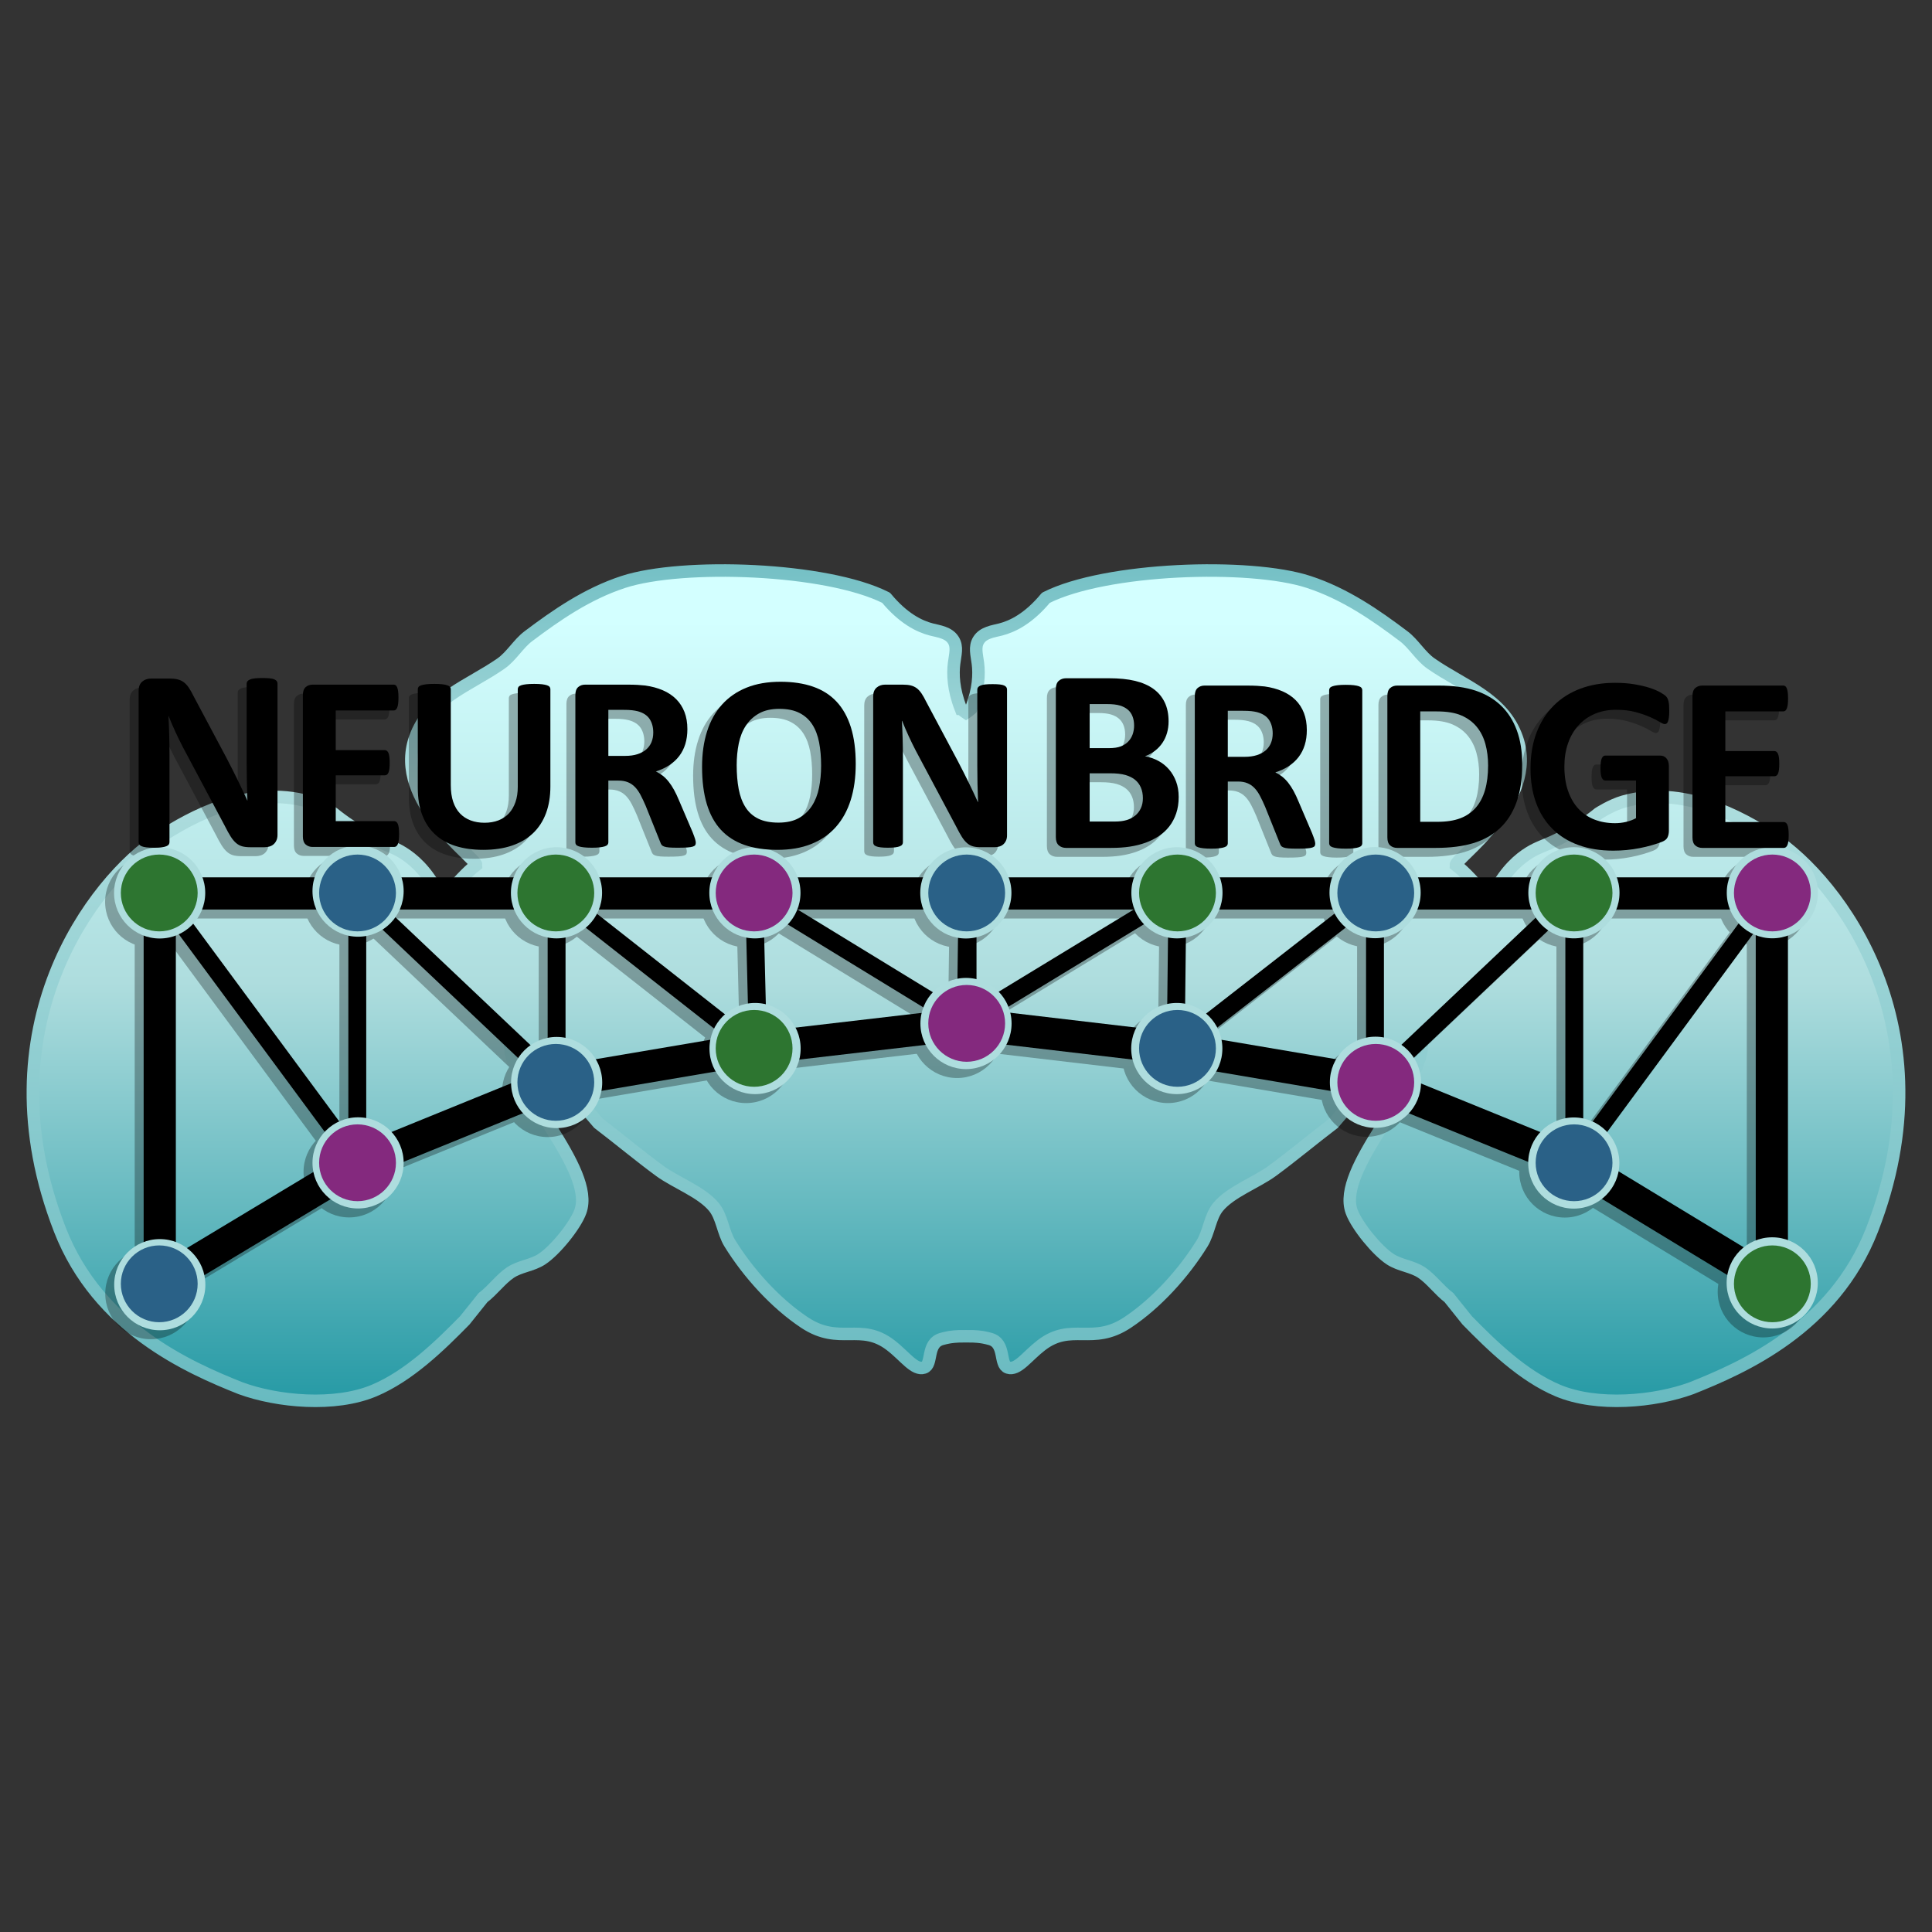 <?xml version="1.0" encoding="UTF-8" standalone="no"?>
<!DOCTYPE svg PUBLIC "-//W3C//DTD SVG 1.1//EN" "http://www.w3.org/Graphics/SVG/1.1/DTD/svg11.dtd">
<svg width="100%" height="100%" viewBox="0 0 1080 1080" version="1.1" xmlns="http://www.w3.org/2000/svg" xmlns:xlink="http://www.w3.org/1999/xlink" xml:space="preserve" xmlns:serif="http://www.serif.com/" style="fill-rule:evenodd;clip-rule:evenodd;stroke-miterlimit:10;">
    <rect x="0" y="0" width="1080" height="1080" fill="#333333" stroke="none"/>
    <rect id="Page-1" serif:id="Page 1" x="0" y="0" width="1080" height="1080" style="fill:none;"/>
    <clipPath id="_clip1">
        <rect id="Page-11" serif:id="Page 1" x="0" y="0" width="1080" height="1080"/>
    </clipPath>
    <g clip-path="url(#_clip1)">
        <g id="Layer-2" serif:id="Layer 2">
            <g transform="matrix(1.233,575.271,575.271,-1.233,539.431,272.762)">
                <path d="M0.107,0.078C0.107,0.078 0.107,0.078 0.107,0.078C0.127,0.062 0.135,0.046 0.138,0.034C0.14,0.027 0.14,0.018 0.148,0.013C0.155,0.009 0.162,0.011 0.171,0.012C0.181,0.013 0.196,0.013 0.215,0.006L0.215,0.006L0.218,0.001L0.215,-0.004L0.215,-0.004C0.195,-0.012 0.181,-0.012 0.171,-0.011C0.162,-0.01 0.154,-0.007 0.148,-0.012C0.14,-0.016 0.139,-0.026 0.137,-0.033C0.134,-0.044 0.127,-0.06 0.107,-0.077C0.107,-0.077 0.107,-0.077 0.107,-0.077C0.077,-0.135 0.072,-0.275 0.091,-0.332C0.102,-0.368 0.123,-0.398 0.143,-0.425C0.15,-0.434 0.163,-0.441 0.17,-0.451C0.191,-0.482 0.203,-0.521 0.242,-0.535C0.303,-0.556 0.359,-0.476 0.365,-0.476C0.372,-0.485 0.384,-0.495 0.392,-0.503C0.392,-0.507 0.391,-0.509 0.391,-0.514C0.37,-0.525 0.359,-0.537 0.353,-0.547C0.348,-0.556 0.347,-0.561 0.341,-0.574C0.332,-0.592 0.322,-0.606 0.315,-0.614C0.315,-0.614 0.307,-0.627 0.303,-0.639C0.287,-0.696 0.318,-0.753 0.338,-0.784C0.38,-0.848 0.522,-0.957 0.719,-0.881C0.814,-0.844 0.853,-0.756 0.873,-0.706C0.886,-0.67 0.892,-0.614 0.876,-0.576C0.862,-0.542 0.832,-0.512 0.808,-0.488C0.8,-0.482 0.793,-0.476 0.786,-0.47C0.779,-0.46 0.768,-0.453 0.762,-0.444C0.755,-0.434 0.755,-0.422 0.749,-0.413C0.74,-0.4 0.716,-0.38 0.702,-0.375C0.661,-0.36 0.583,-0.441 0.542,-0.443C0.539,-0.438 0.557,-0.413 0.564,-0.406C0.57,-0.399 0.58,-0.391 0.586,-0.384C0.596,-0.375 0.606,-0.366 0.617,-0.357C0.632,-0.338 0.648,-0.318 0.663,-0.298C0.674,-0.283 0.684,-0.257 0.698,-0.245C0.708,-0.238 0.723,-0.237 0.734,-0.23C0.763,-0.212 0.792,-0.186 0.811,-0.158C0.822,-0.141 0.822,-0.127 0.822,-0.114C0.822,-0.101 0.822,-0.089 0.833,-0.074C0.844,-0.06 0.858,-0.051 0.855,-0.042C0.852,-0.033 0.831,-0.04 0.827,-0.024C0.826,-0.022 0.826,-0.02 0.825,-0.018C0.825,-0.016 0.824,-0.01 0.824,-0.001C0.824,-0.001 0.824,-0.001 0.824,-0.001L0.824,0C0.824,0 0.824,0 0.824,0C0.824,0.009 0.825,0.014 0.825,0.016C0.826,0.019 0.826,0.021 0.827,0.023C0.831,0.038 0.852,0.031 0.855,0.04C0.858,0.049 0.844,0.058 0.833,0.072C0.822,0.087 0.822,0.099 0.822,0.112C0.822,0.125 0.823,0.139 0.811,0.156C0.793,0.184 0.763,0.211 0.734,0.229C0.724,0.236 0.709,0.236 0.699,0.244C0.685,0.256 0.676,0.282 0.664,0.297C0.65,0.317 0.633,0.337 0.618,0.357C0.608,0.366 0.598,0.374 0.587,0.383C0.582,0.391 0.572,0.399 0.565,0.405C0.559,0.413 0.54,0.437 0.543,0.443C0.585,0.441 0.663,0.359 0.704,0.374C0.718,0.379 0.742,0.399 0.75,0.412C0.757,0.421 0.757,0.433 0.764,0.442C0.77,0.452 0.781,0.459 0.788,0.469C0.795,0.475 0.803,0.48 0.81,0.486C0.835,0.51 0.864,0.54 0.878,0.574C0.894,0.612 0.889,0.668 0.876,0.704C0.856,0.754 0.818,0.843 0.723,0.88C0.527,0.957 0.384,0.849 0.342,0.784C0.321,0.754 0.29,0.697 0.306,0.639C0.31,0.627 0.318,0.615 0.318,0.615C0.325,0.606 0.334,0.593 0.343,0.574C0.349,0.562 0.35,0.556 0.356,0.547C0.362,0.538 0.372,0.525 0.393,0.514C0.394,0.509 0.394,0.508 0.394,0.503C0.386,0.495 0.374,0.485 0.367,0.476C0.361,0.476 0.306,0.557 0.244,0.536C0.205,0.522 0.193,0.484 0.172,0.452C0.165,0.442 0.152,0.436 0.145,0.426C0.125,0.399 0.104,0.369 0.092,0.334C0.085,0.311 0.081,0.276 0.081,0.237C0.081,0.179 0.089,0.113 0.107,0.078Z" style="fill:url(#_Linear2);fill-rule:nonzero;"/>
            </g>
            <g transform="matrix(1,0,0,1,991.076,632.785)">
                <path d="M0,-164.414C-17.764,-176.06 -50.448,-194.131 -83.561,-184.667C-90.365,-182.718 -97.451,-178.108 -97.451,-178.108C-102.551,-173.963 -110.331,-168.331 -120.769,-163.323C-127.958,-159.873 -131.224,-159.207 -136.279,-156.071C-141.837,-152.622 -149.118,-146.462 -155.417,-134.623C-158.113,-134.267 -159.133,-134.132 -161.829,-133.777C-166.329,-138.579 -172.011,-145.221 -177.261,-149.212C-177.397,-153.122 -130.797,-184.826 -143.069,-220.122C-150.866,-242.532 -173.252,-249.336 -191.188,-261.902C-196.937,-265.923 -200.885,-272.96 -206.377,-277.092C-221.984,-288.849 -239.123,-300.802 -259.547,-307.483C-292.413,-318.209 -373.085,-315.489 -406.41,-298.622C-406.415,-298.62 -406.419,-298.617 -406.422,-298.613C-416.095,-286.931 -425.086,-282.607 -431.745,-280.892C-435.967,-279.805 -441.308,-279.237 -443.994,-274.988C-446.427,-271.14 -445.02,-266.9 -444.409,-261.902C-443.691,-256.031 -443.882,-247.551 -448.197,-236.574C-448.922,-235.94 -449.711,-235.311 -450.57,-234.7C-450.738,-234.58 -450.907,-234.479 -451.076,-234.364C-451.244,-234.479 -451.414,-234.58 -451.582,-234.7C-452.44,-235.311 -453.229,-235.94 -453.954,-236.574L-453.955,-236.574C-458.269,-247.551 -458.46,-256.031 -457.743,-261.902C-457.132,-266.9 -455.724,-271.14 -458.157,-274.988C-460.844,-279.237 -466.184,-279.805 -470.407,-280.892C-477.065,-282.607 -486.057,-286.931 -495.729,-298.613C-495.732,-298.617 -495.736,-298.62 -495.741,-298.622C-529.066,-315.489 -609.738,-318.209 -642.604,-307.483C-663.029,-300.802 -680.167,-288.849 -695.774,-277.092C-701.266,-272.96 -705.214,-265.923 -710.963,-261.902C-728.899,-249.336 -751.285,-242.532 -759.083,-220.122C-771.354,-184.826 -724.754,-153.122 -724.891,-149.212C-730.141,-145.221 -735.823,-138.579 -740.322,-133.777C-743.018,-134.132 -744.039,-134.267 -746.734,-134.623C-753.033,-146.462 -760.314,-152.622 -765.873,-156.071C-770.928,-159.207 -774.193,-159.873 -781.382,-163.323C-791.82,-168.331 -799.601,-173.963 -804.7,-178.108C-804.7,-178.108 -811.786,-182.718 -818.59,-184.667C-851.703,-194.131 -884.387,-176.06 -902.151,-164.414C-939.2,-140.103 -1001.58,-58.307 -957.576,54.693C-936.214,109.553 -885.576,131.693 -856.57,143.252C-836.023,150.779 -803.842,153.795 -781.873,144.515C-762.405,136.301 -745.192,119.518 -731.229,105.272C-727.845,101.054 -724.474,96.825 -721.09,92.607C-715.585,88.415 -711.233,82.297 -705.9,78.681C-700.445,74.979 -693.702,74.709 -688.173,71.08C-680.817,66.262 -669.587,52.507 -666.658,44.501C-658.027,20.939 -704.834,-23.846 -705.9,-47.924C-702.688,-49.664 -688.664,-39.023 -684.385,-35.272C-680.695,-31.533 -676,-25.82 -671.721,-22.608C-666.658,-16.699 -661.594,-10.789 -656.519,-4.88C-645.032,3.873 -633.667,13.386 -622.339,21.711C-613.463,28.232 -598.837,33.517 -591.96,41.963C-587.424,47.517 -586.934,56.001 -583.096,62.229C-572.786,78.901 -557.56,95.758 -541.316,106.534C-521.71,119.541 -510.049,106.263 -493.197,119.199C-485.15,125.376 -479.908,133.415 -474.576,131.693C-469.506,130.056 -473.47,118.119 -464.576,115.693C-463.407,115.374 -462.226,115.07 -460.84,114.819C-459.836,114.637 -456.573,114.08 -451.364,114.191C-451.358,114.192 -451.353,114.199 -451.348,114.199C-451.253,114.196 -451.17,114.197 -451.076,114.195C-450.981,114.197 -450.899,114.196 -450.804,114.199C-450.798,114.199 -450.793,114.192 -450.788,114.191C-445.578,114.08 -442.315,114.637 -441.312,114.819C-439.926,115.07 -438.744,115.374 -437.576,115.693C-428.682,118.119 -432.646,130.056 -427.576,131.693C-422.244,133.415 -417.001,125.376 -408.955,119.199C-392.103,106.263 -380.441,119.541 -360.835,106.534C-344.592,95.758 -329.365,78.901 -319.055,62.229C-315.218,56.001 -314.728,47.517 -310.191,41.963C-303.314,33.517 -288.688,28.232 -279.812,21.711C-268.484,13.386 -257.12,3.873 -245.633,-4.88C-240.557,-10.789 -235.494,-16.699 -230.431,-22.608C-226.152,-25.82 -221.457,-31.533 -217.767,-35.272C-213.488,-39.023 -199.463,-49.664 -196.251,-47.924C-197.317,-23.846 -244.125,20.939 -235.494,44.501C-232.564,52.507 -221.334,66.262 -213.979,71.08C-208.449,74.709 -201.707,74.979 -196.251,78.681C-190.918,82.297 -186.566,88.415 -181.062,92.607C-177.678,96.825 -174.307,101.054 -170.923,105.272C-156.959,119.518 -139.747,136.301 -120.279,144.515C-98.31,153.795 -66.128,150.779 -45.581,143.252C-16.576,131.693 34.063,109.553 55.424,54.693C99.424,-58.307 37.048,-140.103 0,-164.414Z" style="fill:none;fill-rule:nonzero;stroke:url(#_Linear3);stroke-width:7px;"/>
            </g>
            <g opacity="0.3">
                <g transform="matrix(1,0,0,1,192.177,492.811)">
                    <path d="M0,166.007L-2.449,163.557L-2.449,162.784L-111.899,14.591L-103.855,8.65L-2.449,145.952L-2.449,0L108.965,105.498L108.965,1.333L221.317,89.61L219.168,2.564L337.825,75.13L338.695,11.552L348.695,11.62L348.695,74.102L466.128,2.664L465.156,88.063L576.453,1.389L576.453,105.498L687.867,0L687.867,146.272L789.271,8.654L797.321,14.586L686.893,164.452L684.206,162.473L677.867,162.473L677.867,23.241L566.453,128.738L566.453,21.851L454.921,108.708L455.923,20.576L348.695,85.807L348.695,93.5L342.389,89.644L337.585,92.565L337.665,86.755L229.618,20.677L231.382,92.123L227.156,106.914L118.965,21.908L118.965,128.738L7.551,23.241L7.551,159.491L7.559,159.502L7.551,159.509L7.551,161.486L5.253,161.486L0,166.007Z" style="fill-rule:nonzero;"/>
                </g>
                <g transform="matrix(1,0,0,1,93.299,715.634)">
                    <path d="M0,-199.112L0,-14.69C0,-12.286 2.624,-10.803 4.684,-12.042L95.125,-66.468C96.588,-67.348 98.487,-66.876 99.367,-65.413L99.2,-65.823C98.556,-67.404 99.316,-69.207 100.897,-69.851L210.049,-114.284C210.258,-114.369 210.476,-114.431 210.698,-114.469L322.228,-133.377L440.885,-147.22C441.003,-147.235 441.123,-147.241 441.243,-147.241L442.919,-147.241C443.04,-147.241 443.16,-147.235 443.28,-147.22L561.408,-133.311L672.475,-114.469C672.697,-114.431 672.915,-114.369 673.123,-114.284L785.574,-68.508C785.726,-68.446 785.873,-68.372 786.013,-68.287L878.479,-12.147C880.539,-10.897 883.173,-12.379 883.173,-14.789L883.173,-199.112C883.173,-200.819 881.79,-202.202 880.083,-202.202L3.09,-202.202C1.384,-202.202 0,-200.819 0,-199.112M896.479,19.839L777.897,-52.156C777.757,-52.241 777.611,-52.316 777.459,-52.377L668.165,-96.868C667.957,-96.953 667.739,-97.015 667.517,-97.053L558.623,-115.527L442.436,-129.195C442.197,-129.223 441.956,-129.223 441.717,-129.195L324.545,-115.526L215.656,-97.053C215.434,-97.015 215.216,-96.953 215.007,-96.868L106.917,-52.867L107.055,-52.639L-13.316,19.798C-15.376,21.037 -18,19.554 -18,17.15L-18,-217.112C-18,-218.819 -16.616,-220.202 -14.91,-220.202L898.083,-220.202C899.79,-220.202 901.173,-218.819 901.173,-217.112L901.173,17.198C901.173,19.607 898.539,21.09 896.479,19.839" style="fill-rule:nonzero;"/>
                </g>
                <g transform="matrix(0,-1,-1,0,763.886,584.518)">
                    <path d="M-25.482,-25.482C-39.555,-25.482 -50.964,-14.073 -50.964,0C-50.964,14.073 -39.555,25.482 -25.482,25.482C-11.409,25.482 0,14.073 0,0C0,-14.073 -11.409,-25.482 -25.482,-25.482" style="fill-rule:nonzero;"/>
                </g>
                <g transform="matrix(0,-1,-1,0,874.835,478.586)">
                    <path d="M-25.482,-25.482C-39.555,-25.482 -50.963,-14.073 -50.963,-0.001C-50.963,14.073 -39.555,25.482 -25.482,25.482C-11.409,25.482 -0.001,14.073 -0.001,-0.001C-0.001,-14.073 -11.409,-25.482 -25.482,-25.482" style="fill-rule:nonzero;"/>
                </g>
                <g transform="matrix(0,-1,-1,0,874.757,629.663)">
                    <path d="M-25.482,-25.481C-39.555,-25.481 -50.963,-14.073 -50.963,0C-50.963,14.074 -39.555,25.482 -25.482,25.482C-11.409,25.482 0,14.074 0,0C0,-14.073 -11.409,-25.481 -25.482,-25.481" style="fill-rule:nonzero;"/>
                </g>
                <g transform="matrix(0,-1,-1,0,985.757,478.555)">
                    <path d="M-25.481,-25.482C-39.554,-25.482 -50.963,-14.073 -50.963,0C-50.963,14.073 -39.554,25.481 -25.481,25.481C-11.408,25.481 0,14.073 0,0C0,-14.073 -11.408,-25.482 -25.481,-25.482" style="fill-rule:nonzero;"/>
                </g>
                <g transform="matrix(0,-1,-1,0,985.678,696.663)">
                    <path d="M-25.481,-25.482C-39.554,-25.482 -50.963,-14.074 -50.963,-0.001C-50.963,14.073 -39.554,25.481 -25.481,25.481C-11.408,25.481 0,14.073 0,-0.001C0,-14.074 -11.408,-25.482 -25.481,-25.482" style="fill-rule:nonzero;"/>
                </g>
                <g transform="matrix(0,-1,-1,0,763.678,478.505)">
                    <path d="M-25.482,-25.482C-39.555,-25.482 -50.964,-14.073 -50.964,0C-50.964,14.073 -39.555,25.482 -25.482,25.482C-11.409,25.482 0,14.073 0,0C0,-14.073 -11.409,-25.482 -25.482,-25.482" style="fill-rule:nonzero;"/>
                </g>
                <g transform="matrix(0,-1,-1,0,652.836,565.662)">
                    <path d="M-25.482,-25.482C-39.555,-25.482 -50.963,-14.073 -50.963,-0.001C-50.963,14.073 -39.555,25.482 -25.482,25.482C-11.409,25.482 -0.001,14.073 -0.001,-0.001C-0.001,-14.073 -11.409,-25.482 -25.482,-25.482" style="fill-rule:nonzero;"/>
                </g>
                <g transform="matrix(0,-1,-1,0,652.915,478.601)">
                    <path d="M-25.481,-25.482C-39.554,-25.482 -50.963,-14.074 -50.963,-0.001C-50.963,14.073 -39.554,25.481 -25.481,25.481C-11.408,25.481 0,14.073 0,-0.001C0,-14.074 -11.408,-25.482 -25.481,-25.482" style="fill-rule:nonzero;"/>
                </g>
                <g transform="matrix(0,-1,-1,0,534.915,478.662)">
                    <path d="M-25.482,-25.482C-39.555,-25.482 -50.963,-14.073 -50.963,-0.001C-50.963,14.073 -39.555,25.482 -25.482,25.482C-11.409,25.482 -0.001,14.073 -0.001,-0.001C-0.001,-14.073 -11.409,-25.482 -25.482,-25.482" style="fill-rule:nonzero;"/>
                </g>
                <g transform="matrix(0,-1,-1,0,535,551.663)">
                    <path d="M-25.482,-25.481C-39.555,-25.481 -50.963,-14.072 -50.963,0.001C-50.963,14.074 -39.555,25.482 -25.482,25.482C-11.409,25.482 0,14.074 0,0.001C0,-14.072 -11.409,-25.481 -25.482,-25.481" style="fill-rule:nonzero;"/>
                </g>
                <g transform="matrix(0,-1,-1,0,416.999,478.61)">
                    <path d="M-25.481,-25.482C-39.554,-25.482 -50.963,-14.073 -50.963,0C-50.963,14.073 -39.554,25.481 -25.481,25.481C-11.408,25.481 0,14.073 0,0C0,-14.073 -11.408,-25.482 -25.481,-25.482" style="fill-rule:nonzero;"/>
                </g>
                <g transform="matrix(0,-1,-1,0,417.083,565.662)">
                    <path d="M-25.482,-25.482C-39.555,-25.482 -50.963,-14.073 -50.963,-0.001C-50.963,14.073 -39.555,25.482 -25.482,25.482C-11.409,25.482 -0.001,14.073 -0.001,-0.001C-0.001,-14.073 -11.409,-25.482 -25.482,-25.482" style="fill-rule:nonzero;"/>
                </g>
                <g transform="matrix(0,-1,-1,0,306.083,478.601)">
                    <path d="M-25.482,-25.482C-39.555,-25.482 -50.963,-14.073 -50.963,-0.001C-50.963,14.073 -39.555,25.482 -25.482,25.482C-11.409,25.482 -0.001,14.073 -0.001,-0.001C-0.001,-14.073 -11.409,-25.482 -25.482,-25.482" style="fill-rule:nonzero;"/>
                </g>
                <g transform="matrix(0,-1,-1,0,195.163,477.663)">
                    <path d="M-25.481,-25.482C-39.554,-25.482 -50.963,-14.073 -50.963,0C-50.963,14.073 -39.554,25.481 -25.481,25.481C-11.408,25.481 0,14.073 0,0C0,-14.073 -11.408,-25.482 -25.481,-25.482" style="fill-rule:nonzero;"/>
                </g>
                <g transform="matrix(0,-1,-1,0,84.243,478.663)">
                    <path d="M-25.482,-25.481C-39.555,-25.481 -50.963,-14.073 -50.963,0C-50.963,14.074 -39.555,25.482 -25.482,25.482C-11.409,25.482 0,14.074 0,0C0,-14.073 -11.409,-25.481 -25.482,-25.481" style="fill-rule:nonzero;"/>
                </g>
                <g transform="matrix(0,-1,-1,0,84.322,697.662)">
                    <path d="M-25.482,-25.482C-39.555,-25.482 -50.964,-14.073 -50.964,0C-50.964,14.073 -39.555,25.482 -25.482,25.482C-11.409,25.482 0,14.073 0,0C0,-14.073 -11.409,-25.482 -25.482,-25.482" style="fill-rule:nonzero;"/>
                </g>
                <g transform="matrix(0,-1,-1,0,306.163,584.663)">
                    <path d="M-25.481,-25.482C-39.554,-25.482 -50.963,-14.073 -50.963,0C-50.963,14.073 -39.554,25.481 -25.481,25.481C-11.408,25.481 0,14.073 0,0C0,-14.073 -11.408,-25.482 -25.481,-25.482" style="fill-rule:nonzero;"/>
                </g>
                <g transform="matrix(0,-1,-1,0,195.163,629.586)">
                    <path d="M-25.482,-25.482C-39.555,-25.482 -50.963,-14.073 -50.963,0C-50.963,14.073 -39.555,25.482 -25.482,25.482C-11.409,25.482 0,14.073 0,0C0,-14.073 -11.409,-25.482 -25.482,-25.482" style="fill-rule:nonzero;"/>
                </g>
                <g transform="matrix(0,-1,-1,0,84.02,482.703)">
                    <path d="M-21.47,-21.47C-33.327,-21.47 -42.94,-11.858 -42.94,0C-42.94,11.858 -33.327,21.47 -21.47,21.47C-9.613,21.47 0,11.858 0,0C0,-11.858 -9.613,-21.47 -21.47,-21.47" style="fill-rule:nonzero;"/>
                </g>
                <g transform="matrix(0,-1,-1,0,194.864,482.703)">
                    <path d="M-21.47,-21.47C-33.327,-21.47 -42.939,-11.858 -42.939,0C-42.939,11.857 -33.327,21.47 -21.47,21.47C-9.612,21.47 0,11.857 0,0C0,-11.858 -9.612,-21.47 -21.47,-21.47" style="fill-rule:nonzero;"/>
                </g>
                <g transform="matrix(0,-1,-1,0,305.708,482.703)">
                    <path d="M-21.47,-21.47C-33.327,-21.47 -42.94,-11.858 -42.94,0C-42.94,11.857 -33.327,21.47 -21.47,21.47C-9.613,21.47 0,11.857 0,0C0,-11.858 -9.613,-21.47 -21.47,-21.47" style="fill-rule:nonzero;"/>
                </g>
                <g transform="matrix(0,-1,-1,0,416.553,482.703)">
                    <path d="M-21.47,-21.47C-33.327,-21.47 -42.939,-11.858 -42.939,0C-42.939,11.857 -33.327,21.47 -21.47,21.47C-9.612,21.47 0,11.857 0,0C0,-11.858 -9.612,-21.47 -21.47,-21.47" style="fill-rule:nonzero;"/>
                </g>
                <g transform="matrix(0,-1,-1,0,535.385,482.703)">
                    <path d="M-21.47,-21.47C-33.327,-21.47 -42.94,-11.858 -42.94,0C-42.94,11.857 -33.327,21.47 -21.47,21.47C-9.613,21.47 0,11.857 0,0C0,-11.858 -9.613,-21.47 -21.47,-21.47" style="fill-rule:nonzero;"/>
                </g>
                <g transform="matrix(0,-1,-1,0,653.22,482.703)">
                    <path d="M-21.47,-21.47C-33.327,-21.47 -42.939,-11.858 -42.939,0C-42.939,11.857 -33.327,21.47 -21.47,21.47C-9.612,21.47 0,11.857 0,0C0,-11.858 -9.612,-21.47 -21.47,-21.47" style="fill-rule:nonzero;"/>
                </g>
                <g transform="matrix(0,-1,-1,0,764.063,482.703)">
                    <path d="M-21.47,-21.47C-33.327,-21.47 -42.94,-11.857 -42.94,0C-42.94,11.858 -33.327,21.47 -21.47,21.47C-9.613,21.47 0,11.858 0,0C0,-11.857 -9.613,-21.47 -21.47,-21.47" style="fill-rule:nonzero;"/>
                </g>
                <g transform="matrix(0,-1,-1,0,874.907,482.703)">
                    <path d="M-21.47,-21.47C-33.327,-21.47 -42.939,-11.858 -42.939,0C-42.939,11.857 -33.327,21.47 -21.47,21.47C-9.612,21.47 0,11.857 0,0C0,-11.858 -9.612,-21.47 -21.47,-21.47" style="fill-rule:nonzero;"/>
                </g>
                <g transform="matrix(0,-1,-1,0,985.751,482.703)">
                    <path d="M-21.47,-21.47C-33.327,-21.47 -42.94,-11.858 -42.94,0C-42.94,11.858 -33.327,21.47 -21.47,21.47C-9.613,21.47 0,11.858 0,0C0,-11.858 -9.613,-21.47 -21.47,-21.47" style="fill-rule:nonzero;"/>
                </g>
                <g transform="matrix(0,-1,-1,0,84.02,701.193)">
                    <path d="M-21.47,-21.47C-33.327,-21.47 -42.94,-11.858 -42.94,0C-42.94,11.858 -33.327,21.47 -21.47,21.47C-9.613,21.47 0,11.858 0,0C0,-11.858 -9.613,-21.47 -21.47,-21.47" style="fill-rule:nonzero;"/>
                </g>
                <g transform="matrix(0,-1,-1,0,194.864,633.529)">
                    <path d="M-21.47,-21.47C-33.327,-21.47 -42.939,-11.858 -42.939,0C-42.939,11.857 -33.327,21.47 -21.47,21.47C-9.612,21.47 0,11.857 0,0C0,-11.858 -9.612,-21.47 -21.47,-21.47" style="fill-rule:nonzero;"/>
                </g>
                <g transform="matrix(0,-1,-1,0,305.708,588.579)">
                    <path d="M-21.47,-21.47C-33.327,-21.47 -42.94,-11.858 -42.94,0C-42.94,11.857 -33.327,21.47 -21.47,21.47C-9.613,21.47 0,11.857 0,0C0,-11.858 -9.613,-21.47 -21.47,-21.47" style="fill-rule:nonzero;"/>
                </g>
                <g transform="matrix(0,-1,-1,0,416.553,569.581)">
                    <path d="M-21.47,-21.47C-33.327,-21.47 -42.939,-11.858 -42.939,0C-42.939,11.857 -33.327,21.47 -21.47,21.47C-9.612,21.47 0,11.857 0,0C0,-11.858 -9.612,-21.47 -21.47,-21.47" style="fill-rule:nonzero;"/>
                </g>
                <g transform="matrix(0,-1,-1,0,535.385,555.6)">
                    <path d="M-21.47,-21.47C-33.327,-21.47 -42.94,-11.858 -42.94,0C-42.94,11.857 -33.327,21.47 -21.47,21.47C-9.613,21.47 0,11.857 0,0C0,-11.858 -9.613,-21.47 -21.47,-21.47" style="fill-rule:nonzero;"/>
                </g>
                <g transform="matrix(0,-1,-1,0,653.22,569.581)">
                    <path d="M-21.47,-21.47C-33.327,-21.47 -42.939,-11.858 -42.939,0C-42.939,11.857 -33.327,21.47 -21.47,21.47C-9.612,21.47 0,11.857 0,0C0,-11.858 -9.612,-21.47 -21.47,-21.47" style="fill-rule:nonzero;"/>
                </g>
                <g transform="matrix(0,-1,-1,0,764.063,588.579)">
                    <path d="M-21.47,-21.47C-33.327,-21.47 -42.94,-11.857 -42.94,0C-42.94,11.858 -33.327,21.47 -21.47,21.47C-9.613,21.47 0,11.858 0,0C0,-11.857 -9.613,-21.47 -21.47,-21.47" style="fill-rule:nonzero;"/>
                </g>
                <g transform="matrix(0,-1,-1,0,874.907,633.529)">
                    <path d="M-21.47,-21.47C-33.327,-21.47 -42.939,-11.858 -42.939,0C-42.939,11.857 -33.327,21.47 -21.47,21.47C-9.612,21.47 0,11.857 0,0C0,-11.858 -9.612,-21.47 -21.47,-21.47" style="fill-rule:nonzero;"/>
                </g>
                <g transform="matrix(0,-1,-1,0,985.751,701.193)">
                    <path d="M-21.47,-21.47C-33.327,-21.47 -42.94,-11.858 -42.94,0C-42.94,11.858 -33.327,21.47 -21.47,21.47C-9.613,21.47 0,11.858 0,0C0,-11.858 -9.613,-21.47 -21.47,-21.47" style="fill-rule:nonzero;"/>
                </g>
                <g transform="matrix(1,0,0,1,150.125,391.152)">
                    <path d="M0,80.612C0,81.729 -0.194,82.722 -0.582,83.595C-0.97,84.468 -1.491,85.195 -2.146,85.778C-2.801,86.36 -3.577,86.785 -4.474,87.05C-5.372,87.317 -6.282,87.451 -7.202,87.451L-15.351,87.451C-17.049,87.451 -18.516,87.281 -19.752,86.942C-20.989,86.603 -22.129,85.985 -23.172,85.086C-24.215,84.19 -25.221,82.976 -26.191,81.448C-27.162,79.921 -28.253,77.945 -29.465,75.519L-52.892,31.503C-54.25,28.884 -55.633,26.059 -57.039,23.027C-58.446,19.996 -59.707,17.05 -60.822,14.188L-60.968,14.188C-60.774,17.679 -60.629,21.16 -60.531,24.628C-60.435,28.096 -60.386,31.674 -60.386,35.359L-60.386,84.613C-60.386,85.099 -60.52,85.535 -60.786,85.923C-61.053,86.312 -61.514,86.639 -62.168,86.905C-62.823,87.172 -63.708,87.378 -64.824,87.524C-65.94,87.669 -67.37,87.742 -69.116,87.742C-70.814,87.742 -72.221,87.669 -73.335,87.524C-74.453,87.378 -75.325,87.172 -75.955,86.905C-76.586,86.639 -77.022,86.312 -77.265,85.923C-77.508,85.535 -77.628,85.099 -77.628,84.613L-77.628,0.001C-77.628,-2.279 -76.962,-3.989 -75.627,-5.129C-74.294,-6.267 -72.657,-6.838 -70.716,-6.838L-60.458,-6.838C-58.616,-6.838 -57.064,-6.68 -55.802,-6.366C-54.542,-6.05 -53.414,-5.529 -52.419,-4.801C-51.425,-4.074 -50.491,-3.066 -49.618,-1.782C-48.745,-0.496 -47.848,1.092 -46.926,2.984L-28.592,37.396C-27.526,39.482 -26.471,41.532 -25.427,43.544C-24.385,45.557 -23.379,47.57 -22.408,49.582C-21.438,51.595 -20.492,53.572 -19.571,55.512C-18.65,57.452 -17.751,59.393 -16.879,61.332L-16.806,61.332C-16.952,57.938 -17.061,54.397 -17.134,50.71C-17.206,47.025 -17.242,43.508 -17.242,40.161L-17.242,-4.001C-17.242,-4.486 -17.097,-4.922 -16.806,-5.31C-16.515,-5.698 -16.031,-6.038 -15.351,-6.329C-14.672,-6.62 -13.775,-6.826 -12.659,-6.948C-11.543,-7.068 -10.113,-7.13 -8.366,-7.13C-6.718,-7.13 -5.336,-7.068 -4.22,-6.948C-3.104,-6.826 -2.244,-6.62 -1.637,-6.329C-1.031,-6.038 -0.607,-5.698 -0.363,-5.31C-0.122,-4.922 0,-4.486 0,-4.001L0,80.612Z" style="fill-rule:nonzero;"/>
                </g>
                <g transform="matrix(1,0,0,1,218.096,394.94)">
                    <path d="M0,76.294C0,77.65 -0.06,78.783 -0.176,79.695C-0.293,80.607 -0.468,81.343 -0.701,81.903C-0.936,82.465 -1.228,82.875 -1.578,83.131C-1.928,83.389 -2.314,83.517 -2.735,83.517L-48.315,83.517C-49.857,83.517 -51.155,83.061 -52.207,82.149C-53.259,81.238 -53.785,79.754 -53.785,77.696L-53.785,-1.402C-53.785,-3.459 -53.259,-4.943 -52.207,-5.855C-51.155,-6.767 -49.857,-7.223 -48.315,-7.223L-3.016,-7.223C-2.595,-7.223 -2.221,-7.105 -1.894,-6.872C-1.567,-6.638 -1.287,-6.228 -1.052,-5.644C-0.819,-5.06 -0.644,-4.312 -0.526,-3.401C-0.41,-2.489 -0.351,-1.332 -0.351,0.07C-0.351,1.38 -0.41,2.49 -0.526,3.401C-0.644,4.313 -0.819,5.049 -1.052,5.61C-1.287,6.171 -1.567,6.581 -1.894,6.837C-2.221,7.095 -2.595,7.223 -3.016,7.223L-35.412,7.223L-35.412,29.381L-7.994,29.381C-7.574,29.381 -7.188,29.511 -6.837,29.767C-6.487,30.025 -6.195,30.422 -5.96,30.959C-5.727,31.498 -5.552,32.222 -5.435,33.133C-5.319,34.044 -5.259,35.156 -5.259,36.464C-5.259,37.82 -5.319,38.943 -5.435,39.83C-5.552,40.718 -5.727,41.432 -5.96,41.969C-6.195,42.506 -6.487,42.893 -6.837,43.126C-7.188,43.36 -7.574,43.476 -7.994,43.476L-35.412,43.476L-35.412,69.071L-2.735,69.071C-2.314,69.071 -1.928,69.201 -1.578,69.457C-1.228,69.714 -0.936,70.123 -0.701,70.684C-0.468,71.245 -0.293,71.982 -0.176,72.893C-0.06,73.805 0,74.939 0,76.294" style="fill-rule:nonzero;"/>
                </g>
                <g transform="matrix(1,0,0,1,302.669,422.711)">
                    <path d="M0,21.947C0,27.51 -0.818,32.489 -2.455,36.884C-4.091,41.278 -6.499,44.994 -9.677,48.032C-12.856,51.072 -16.784,53.386 -21.458,54.975C-26.133,56.564 -31.51,57.36 -37.586,57.36C-43.29,57.36 -48.409,56.646 -52.943,55.22C-57.478,53.795 -61.312,51.634 -64.443,48.734C-67.576,45.836 -69.972,42.225 -71.631,37.9C-73.291,33.576 -74.12,28.516 -74.12,22.718L-74.12,-32.468C-74.12,-32.935 -73.98,-33.356 -73.699,-33.731C-73.419,-34.104 -72.917,-34.408 -72.192,-34.642C-71.468,-34.876 -70.521,-35.063 -69.352,-35.203C-68.184,-35.343 -66.687,-35.413 -64.864,-35.413C-63.088,-35.413 -61.615,-35.343 -60.446,-35.203C-59.278,-35.063 -58.342,-34.876 -57.642,-34.642C-56.94,-34.408 -56.438,-34.104 -56.134,-33.731C-55.83,-33.356 -55.678,-32.935 -55.678,-32.468L-55.678,21.106C-55.678,24.706 -55.234,27.826 -54.346,30.467C-53.458,33.109 -52.184,35.295 -50.524,37.024C-48.865,38.754 -46.877,40.051 -44.563,40.915C-42.25,41.781 -39.667,42.213 -36.814,42.213C-33.917,42.213 -31.322,41.769 -29.031,40.88C-26.741,39.993 -24.8,38.696 -23.211,36.989C-21.622,35.283 -20.395,33.179 -19.529,30.677C-18.665,28.177 -18.232,25.337 -18.232,22.157L-18.232,-32.468C-18.232,-32.935 -18.092,-33.356 -17.812,-33.731C-17.531,-34.104 -17.04,-34.408 -16.338,-34.642C-15.638,-34.876 -14.691,-35.063 -13.499,-35.203C-12.307,-35.343 -10.823,-35.413 -9.046,-35.413C-7.27,-35.413 -5.809,-35.343 -4.664,-35.203C-3.519,-35.063 -2.595,-34.876 -1.893,-34.642C-1.192,-34.408 -0.701,-34.104 -0.421,-33.731C-0.141,-33.356 0,-32.935 0,-32.468L0,21.947Z" style="fill-rule:nonzero;"/>
                </g>
                <g transform="matrix(1,0,0,1,360.176,452.091)">
                    <path d="M0,-37.586C0,-40.577 -0.678,-43.102 -2.033,-45.16C-3.39,-47.216 -5.61,-48.666 -8.695,-49.507C-9.631,-49.74 -10.694,-49.927 -11.886,-50.068C-13.078,-50.208 -14.726,-50.278 -16.829,-50.278L-25.104,-50.278L-25.104,-24.544L-15.708,-24.544C-13.09,-24.544 -10.799,-24.858 -8.835,-25.49C-6.872,-26.121 -5.236,-27.008 -3.927,-28.154C-2.619,-29.3 -1.637,-30.667 -0.981,-32.256C-0.328,-33.846 0,-35.623 0,-37.586M23.772,23.982C23.772,24.497 23.677,24.929 23.491,25.279C23.304,25.63 22.86,25.922 22.159,26.156C21.458,26.389 20.429,26.552 19.074,26.646C17.717,26.74 15.871,26.787 13.534,26.787C11.57,26.787 10.004,26.74 8.835,26.646C7.667,26.552 6.743,26.377 6.066,26.121C5.388,25.864 4.909,25.537 4.628,25.139C4.348,24.743 4.113,24.262 3.927,23.702L-4.207,3.436C-5.189,1.146 -6.148,-0.887 -7.082,-2.665C-8.018,-4.441 -9.058,-5.926 -10.203,-7.118C-11.349,-8.31 -12.669,-9.209 -14.165,-9.817C-15.662,-10.424 -17.391,-10.729 -19.354,-10.729L-25.104,-10.729L-25.104,23.842C-25.104,24.31 -25.256,24.73 -25.56,25.104C-25.864,25.479 -26.366,25.782 -27.067,26.016C-27.769,26.25 -28.705,26.436 -29.873,26.577C-31.041,26.717 -32.537,26.787 -34.36,26.787C-36.137,26.787 -37.621,26.717 -38.813,26.577C-40.005,26.436 -40.952,26.25 -41.653,26.016C-42.354,25.782 -42.845,25.479 -43.126,25.104C-43.406,24.73 -43.546,24.31 -43.546,23.842L-43.546,-58.553C-43.546,-60.609 -43.021,-62.094 -41.969,-63.005C-40.917,-63.918 -39.619,-64.373 -38.077,-64.373L-14.585,-64.373C-12.201,-64.373 -10.238,-64.326 -8.695,-64.232C-7.152,-64.138 -5.75,-64.023 -4.488,-63.882C-0.841,-63.367 2.442,-62.48 5.365,-61.217C8.286,-59.956 10.764,-58.308 12.797,-56.274C14.831,-54.24 16.385,-51.832 17.46,-49.051C18.536,-46.269 19.074,-43.079 19.074,-39.48C19.074,-36.44 18.687,-33.67 17.917,-31.169C17.146,-28.668 16.011,-26.437 14.516,-24.473C13.019,-22.51 11.172,-20.802 8.976,-19.354C6.778,-17.904 4.278,-16.735 1.473,-15.848C2.828,-15.192 4.102,-14.399 5.294,-13.464C6.486,-12.528 7.608,-11.395 8.66,-10.063C9.712,-8.731 10.705,-7.211 11.64,-5.504C12.575,-3.798 13.487,-1.87 14.375,0.28L22.019,18.162C22.72,19.939 23.187,21.236 23.421,22.054C23.654,22.872 23.772,23.515 23.772,23.982" style="fill-rule:nonzero;"/>
                </g>
                <g transform="matrix(1,0,0,1,454.006,433.158)">
                    <path d="M0,-0.141C0,-4.909 -0.375,-9.245 -1.122,-13.149C-1.871,-17.051 -3.145,-20.394 -4.944,-23.176C-6.744,-25.957 -9.14,-28.108 -12.131,-29.627C-15.124,-31.146 -18.863,-31.907 -23.351,-31.907C-27.886,-31.907 -31.673,-31.053 -34.711,-29.347C-37.75,-27.64 -40.205,-25.361 -42.074,-22.51C-43.944,-19.658 -45.265,-16.327 -46.036,-12.517C-46.808,-8.707 -47.193,-4.675 -47.193,-0.421C-47.193,4.534 -46.819,8.987 -46.071,12.937C-45.324,16.888 -44.062,20.265 -42.285,23.07C-40.508,25.875 -38.124,28.014 -35.132,29.486C-32.141,30.959 -28.377,31.695 -23.842,31.695C-19.308,31.695 -15.521,30.854 -12.482,29.171C-9.443,27.488 -6.989,25.198 -5.119,22.298C-3.25,19.401 -1.928,16.023 -1.157,12.166C-0.386,8.309 0,4.207 0,-0.141M19.354,-1.122C19.354,6.405 18.418,13.137 16.549,19.073C14.679,25.01 11.896,30.047 8.205,34.185C4.511,38.322 -0.06,41.477 -5.504,43.651C-10.951,45.825 -17.25,46.912 -24.403,46.912C-31.462,46.912 -37.622,45.988 -42.88,44.142C-48.14,42.296 -52.522,39.479 -56.028,35.692C-59.535,31.905 -62.164,27.091 -63.917,21.247C-65.67,15.403 -66.547,8.484 -66.547,0.49C-66.547,-6.849 -65.612,-13.452 -63.742,-19.32C-61.873,-25.186 -59.091,-30.177 -55.397,-34.29C-51.705,-38.404 -47.135,-41.559 -41.688,-43.757C-36.243,-45.954 -29.919,-47.053 -22.72,-47.053C-15.848,-47.053 -9.782,-46.141 -4.523,-44.318C0.736,-42.495 5.13,-39.69 8.66,-35.904C12.189,-32.117 14.854,-27.336 16.654,-21.563C18.453,-15.789 19.354,-8.976 19.354,-1.122" style="fill-rule:nonzero;"/>
                </g>
                <g transform="matrix(1,0,0,1,557.935,394.31)">
                    <path d="M0,77.696C0,78.772 -0.187,79.73 -0.561,80.571C-0.936,81.412 -1.438,82.113 -2.069,82.675C-2.699,83.236 -3.448,83.645 -4.313,83.902C-5.179,84.158 -6.055,84.287 -6.943,84.287L-14.796,84.287C-16.434,84.287 -17.847,84.124 -19.039,83.797C-20.231,83.47 -21.33,82.874 -22.334,82.008C-23.34,81.144 -24.31,79.975 -25.245,78.503C-26.181,77.029 -27.232,75.126 -28.4,72.787L-50.979,30.363C-52.289,27.839 -53.621,25.115 -54.977,22.194C-56.333,19.272 -57.548,16.433 -58.623,13.674L-58.764,13.674C-58.577,17.04 -58.437,20.395 -58.343,23.737C-58.25,27.079 -58.203,30.528 -58.203,34.079L-58.203,81.552C-58.203,82.02 -58.332,82.441 -58.588,82.815C-58.846,83.19 -59.29,83.505 -59.92,83.761C-60.552,84.019 -61.405,84.217 -62.48,84.358C-63.556,84.498 -64.934,84.568 -66.617,84.568C-68.254,84.568 -69.61,84.498 -70.684,84.358C-71.761,84.217 -72.602,84.019 -73.209,83.761C-73.817,83.505 -74.238,83.19 -74.471,82.815C-74.706,82.441 -74.822,82.02 -74.822,81.552L-74.822,0C-74.822,-2.198 -74.18,-3.845 -72.894,-4.944C-71.608,-6.042 -70.03,-6.592 -68.16,-6.592L-58.272,-6.592C-56.497,-6.592 -55.001,-6.44 -53.785,-6.137C-52.57,-5.831 -51.483,-5.33 -50.524,-4.629C-49.567,-3.927 -48.666,-2.956 -47.824,-1.719C-46.983,-0.479 -46.119,1.051 -45.23,2.875L-27.559,36.043C-26.531,38.053 -25.514,40.029 -24.508,41.968C-23.504,43.909 -22.534,45.849 -21.598,47.788C-20.664,49.729 -19.752,51.634 -18.863,53.503C-17.976,55.374 -17.11,57.244 -16.269,59.113L-16.199,59.113C-16.339,55.842 -16.444,52.428 -16.514,48.875C-16.584,45.323 -16.62,41.933 -16.62,38.707L-16.62,-3.857C-16.62,-4.324 -16.479,-4.745 -16.199,-5.119C-15.918,-5.493 -15.452,-5.821 -14.796,-6.101C-14.143,-6.382 -13.277,-6.58 -12.202,-6.697C-11.127,-6.813 -9.748,-6.872 -8.064,-6.872C-6.476,-6.872 -5.144,-6.813 -4.068,-6.697C-2.993,-6.58 -2.163,-6.382 -1.578,-6.101C-0.994,-5.821 -0.586,-5.493 -0.351,-5.119C-0.118,-4.745 0,-4.324 0,-3.857L0,77.696Z" style="fill-rule:nonzero;"/>
                </g>
                <g transform="matrix(1,0,0,1,633.88,411.922)">
                    <path d="M0,39.282C0,37.083 -0.366,35.117 -1.1,33.382C-1.832,31.648 -2.907,30.195 -4.324,29.022C-5.741,27.849 -7.548,26.946 -9.746,26.31C-11.945,25.676 -14.803,25.357 -18.321,25.357L-29.753,25.357L-29.753,52.326L-15.83,52.326C-13.143,52.326 -10.882,52.046 -9.05,51.484C-7.218,50.923 -5.631,50.091 -4.287,48.991C-2.944,47.892 -1.894,46.525 -1.135,44.887C-0.379,43.252 0,41.383 0,39.282M-4.91,-1.318C-4.91,-3.224 -5.203,-4.933 -5.789,-6.448C-6.375,-7.962 -7.255,-9.22 -8.428,-10.222C-9.6,-11.223 -11.078,-11.993 -12.862,-12.531C-14.646,-13.068 -17.027,-13.337 -20.006,-13.337L-29.753,-13.337L-29.753,11.286L-18.981,11.286C-16.196,11.286 -13.973,10.957 -12.312,10.298C-10.651,9.637 -9.271,8.734 -8.171,7.586C-7.072,6.438 -6.254,5.094 -5.716,3.555C-5.179,2.016 -4.91,0.392 -4.91,-1.318M20.007,38.622C20.007,41.993 19.542,45.047 18.615,47.782C17.686,50.519 16.404,52.938 14.767,55.038C13.13,57.139 11.176,58.948 8.904,60.461C6.633,61.976 4.128,63.222 1.393,64.199C-1.344,65.176 -4.263,65.896 -7.365,66.36C-10.469,66.825 -13.924,67.056 -17.735,67.056L-42.944,67.056C-44.558,67.056 -45.913,66.58 -47.013,65.628C-48.112,64.675 -48.662,63.124 -48.662,60.974L-48.662,-21.692C-48.662,-23.841 -48.112,-25.393 -47.013,-26.345C-45.913,-27.298 -44.558,-27.774 -42.944,-27.774L-19.127,-27.774C-13.313,-27.774 -8.391,-27.285 -4.36,-26.308C-0.329,-25.331 3.065,-23.853 5.827,-21.875C8.586,-19.896 10.7,-17.392 12.166,-14.363C13.632,-11.333 14.364,-7.768 14.364,-3.664C14.364,-1.367 14.071,0.796 13.485,2.822C12.898,4.85 12.042,6.695 10.919,8.355C9.795,10.016 8.416,11.483 6.779,12.752C5.142,14.023 3.273,15.049 1.173,15.83C3.859,16.319 6.339,17.175 8.611,18.395C10.883,19.617 12.862,21.193 14.547,23.122C16.232,25.053 17.563,27.312 18.542,29.901C19.519,32.491 20.007,35.397 20.007,38.622" style="fill-rule:nonzero;"/>
                </g>
                <g transform="matrix(1,0,0,1,706.448,452.613)">
                    <path d="M0,-37.587C0,-40.578 -0.679,-43.103 -2.034,-45.16C-3.39,-47.217 -5.61,-48.667 -8.696,-49.508C-9.631,-49.741 -10.694,-49.928 -11.886,-50.069C-13.079,-50.209 -14.727,-50.279 -16.83,-50.279L-25.104,-50.279L-25.104,-24.544L-15.708,-24.544C-13.09,-24.544 -10.799,-24.859 -8.836,-25.491C-6.873,-26.122 -5.236,-27.009 -3.928,-28.155C-2.619,-29.3 -1.637,-30.668 -0.982,-32.257C-0.328,-33.846 0,-35.624 0,-37.587M23.772,23.981C23.772,24.496 23.677,24.928 23.491,25.278C23.304,25.629 22.86,25.921 22.159,26.155C21.458,26.388 20.429,26.551 19.073,26.645C17.717,26.739 15.87,26.787 13.534,26.787C11.569,26.787 10.003,26.739 8.835,26.645C7.666,26.551 6.742,26.376 6.065,26.12C5.387,25.864 4.909,25.536 4.627,25.138C4.347,24.742 4.113,24.262 3.926,23.701L-4.208,3.435C-5.189,1.145 -6.148,-0.888 -7.083,-2.666C-8.019,-4.441 -9.058,-5.926 -10.204,-7.119C-11.35,-8.311 -12.669,-9.21 -14.165,-9.818C-15.662,-10.425 -17.391,-10.73 -19.354,-10.73L-25.104,-10.73L-25.104,23.841C-25.104,24.309 -25.257,24.729 -25.56,25.103C-25.865,25.478 -26.367,25.781 -27.068,26.015C-27.769,26.249 -28.704,26.435 -29.873,26.576C-31.042,26.716 -32.537,26.787 -34.36,26.787C-36.138,26.787 -37.622,26.716 -38.813,26.576C-40.006,26.435 -40.953,26.249 -41.654,26.015C-42.355,25.781 -42.846,25.478 -43.126,25.103C-43.406,24.729 -43.547,24.309 -43.547,23.841L-43.547,-58.554C-43.547,-60.61 -43.021,-62.095 -41.969,-63.006C-40.917,-63.918 -39.62,-64.374 -38.078,-64.374L-14.586,-64.374C-12.202,-64.374 -10.238,-64.327 -8.696,-64.233C-7.153,-64.139 -5.75,-64.024 -4.488,-63.883C-0.842,-63.368 2.442,-62.481 5.364,-61.218C8.286,-59.956 10.764,-58.308 12.797,-56.275C14.831,-54.241 16.385,-51.833 17.46,-49.052C18.536,-46.27 19.073,-43.08 19.073,-39.48C19.073,-36.441 18.687,-33.671 17.916,-31.17C17.145,-28.669 16.011,-26.438 14.516,-24.474C13.018,-22.511 11.172,-20.803 8.976,-19.355C6.777,-17.905 4.277,-16.736 1.472,-15.849C2.828,-15.193 4.102,-14.4 5.294,-13.464C6.486,-12.529 7.608,-11.396 8.66,-10.064C9.712,-8.731 10.705,-7.212 11.641,-5.505C12.575,-3.799 13.486,-1.87 14.375,0.279L22.018,18.161C22.719,19.938 23.186,21.235 23.421,22.053C23.654,22.871 23.772,23.514 23.772,23.981" style="fill-rule:nonzero;"/>
                </g>
                <g transform="matrix(1,0,0,1,756.52,390.765)">
                    <path d="M0,85.689C0,86.157 -0.153,86.578 -0.456,86.951C-0.76,87.326 -1.262,87.629 -1.963,87.863C-2.665,88.097 -3.6,88.284 -4.769,88.424C-5.937,88.564 -7.433,88.635 -9.256,88.635C-11.033,88.635 -12.517,88.564 -13.708,88.424C-14.901,88.284 -15.847,88.097 -16.549,87.863C-17.25,87.629 -17.753,87.326 -18.057,86.951C-18.361,86.578 -18.513,86.157 -18.513,85.689L-18.513,-0.001C-18.513,-0.468 -18.361,-0.889 -18.057,-1.264C-17.753,-1.637 -17.239,-1.941 -16.514,-2.175C-15.79,-2.409 -14.843,-2.596 -13.674,-2.736C-12.505,-2.876 -11.033,-2.946 -9.256,-2.946C-7.433,-2.946 -5.937,-2.876 -4.769,-2.736C-3.6,-2.596 -2.665,-2.409 -1.963,-2.175C-1.262,-1.941 -0.76,-1.637 -0.456,-1.264C-0.153,-0.889 0,-0.468 0,-0.001L0,85.689Z" style="fill-rule:nonzero;"/>
                </g>
                <g transform="matrix(1,0,0,1,826.859,434.311)">
                    <path d="M0,-1.403C0,-5.703 -0.503,-9.7 -1.507,-13.394C-2.513,-17.086 -4.126,-20.289 -6.346,-23.001C-8.567,-25.712 -11.419,-27.827 -14.901,-29.347C-18.384,-30.865 -22.954,-31.626 -28.609,-31.626L-37.937,-31.626L-37.937,30.082L-28.329,30.082C-23.281,30.082 -19.027,29.428 -15.567,28.119C-12.108,26.81 -9.221,24.835 -6.907,22.194C-4.593,19.553 -2.864,16.268 -1.718,12.341C-0.573,8.414 0,3.833 0,-1.403M19.073,-2.034C19.073,6.287 17.987,13.405 15.813,19.319C13.64,25.233 10.519,30.059 6.451,33.799C2.384,37.539 -2.559,40.285 -8.38,42.038C-14.2,43.792 -21.131,44.668 -29.171,44.668L-50.839,44.668C-52.382,44.668 -53.68,44.212 -54.731,43.301C-55.782,42.389 -56.309,40.906 -56.309,38.847L-56.309,-40.251C-56.309,-42.308 -55.782,-43.792 -54.731,-44.704C-53.68,-45.615 -52.382,-46.071 -50.839,-46.071L-27.558,-46.071C-19.471,-46.071 -12.61,-45.125 -6.977,-43.231C-1.344,-41.338 3.401,-38.533 7.258,-34.817C11.115,-31.1 14.047,-26.507 16.059,-21.037C18.068,-15.568 19.073,-9.233 19.073,-2.034" style="fill-rule:nonzero;"/>
                </g>
                <g transform="matrix(1,0,0,1,928.123,464.885)">
                    <path d="M0,-62.55C0,-61.194 -0.059,-60.026 -0.175,-59.044C-0.292,-58.063 -0.455,-57.279 -0.666,-56.695C-0.876,-56.11 -1.133,-55.701 -1.437,-55.468C-1.742,-55.234 -2.103,-55.117 -2.524,-55.117C-3.132,-55.117 -4.114,-55.538 -5.469,-56.38C-6.826,-57.221 -8.625,-58.133 -10.869,-59.114C-13.112,-60.096 -15.79,-61.008 -18.898,-61.849C-22.007,-62.691 -25.619,-63.111 -29.732,-63.111C-34.127,-63.111 -38.1,-62.351 -41.653,-60.832C-45.206,-59.312 -48.245,-57.162 -50.769,-54.381C-53.293,-51.599 -55.233,-48.256 -56.589,-44.353C-57.945,-40.449 -58.623,-36.137 -58.623,-31.415C-58.623,-26.227 -57.933,-21.656 -56.554,-17.707C-55.176,-13.756 -53.248,-10.449 -50.769,-7.784C-48.292,-5.119 -45.311,-3.109 -41.828,-1.754C-38.346,-0.397 -34.5,0.28 -30.292,0.28C-28.236,0.28 -26.202,0.047 -24.192,-0.422C-22.183,-0.888 -20.312,-1.589 -18.582,-2.525L-18.582,-23.562L-35.762,-23.562C-36.604,-23.562 -37.259,-24.088 -37.726,-25.14C-38.194,-26.192 -38.428,-27.98 -38.428,-30.504C-38.428,-31.812 -38.369,-32.911 -38.252,-33.8C-38.135,-34.687 -37.96,-35.401 -37.726,-35.938C-37.493,-36.476 -37.212,-36.873 -36.884,-37.131C-36.558,-37.387 -36.183,-37.516 -35.762,-37.516L-5.119,-37.516C-4.372,-37.516 -3.705,-37.387 -3.121,-37.131C-2.536,-36.873 -2.022,-36.488 -1.577,-35.974C-1.133,-35.459 -0.795,-34.84 -0.561,-34.115C-0.327,-33.39 -0.209,-32.561 -0.209,-31.626L-0.209,4.487C-0.209,5.89 -0.455,7.117 -0.946,8.169C-1.437,9.221 -2.443,10.051 -3.961,10.658C-5.482,11.266 -7.362,11.898 -9.607,12.552C-11.85,13.207 -14.177,13.767 -16.584,14.234C-18.992,14.701 -21.422,15.052 -23.877,15.286C-26.331,15.52 -28.797,15.637 -31.275,15.637C-38.521,15.637 -45.007,14.596 -50.733,12.516C-56.46,10.437 -61.312,7.422 -65.284,3.471C-69.258,-0.479 -72.297,-5.295 -74.4,-10.975C-76.504,-16.655 -77.556,-23.094 -77.556,-30.294C-77.556,-37.727 -76.434,-44.399 -74.189,-50.314C-71.946,-56.227 -68.768,-61.253 -64.653,-65.39C-60.54,-69.528 -55.572,-72.694 -49.752,-74.892C-43.932,-77.089 -37.445,-78.187 -30.292,-78.187C-26.366,-78.187 -22.79,-77.918 -19.564,-77.382C-16.338,-76.843 -13.522,-76.189 -11.114,-75.418C-8.707,-74.647 -6.709,-73.816 -5.119,-72.928C-3.53,-72.04 -2.419,-71.268 -1.788,-70.614C-1.156,-69.959 -0.701,-69.037 -0.42,-67.844C-0.14,-66.653 0,-64.887 0,-62.55" style="fill-rule:nonzero;"/>
                </g>
                <g transform="matrix(1,0,0,1,994.886,395.462)">
                    <path d="M0,76.294C0,77.65 -0.059,78.783 -0.176,79.695C-0.292,80.607 -0.468,81.343 -0.701,81.904C-0.936,82.465 -1.227,82.875 -1.578,83.131C-1.928,83.389 -2.314,83.517 -2.735,83.517L-48.315,83.517C-49.857,83.517 -51.155,83.061 -52.207,82.149C-53.258,81.238 -53.785,79.754 -53.785,77.696L-53.785,-1.402C-53.785,-3.459 -53.258,-4.943 -52.207,-5.855C-51.155,-6.767 -49.857,-7.223 -48.315,-7.223L-3.016,-7.223C-2.595,-7.223 -2.222,-7.105 -1.894,-6.872C-1.567,-6.638 -1.287,-6.228 -1.052,-5.644C-0.819,-5.06 -0.644,-4.312 -0.526,-3.401C-0.41,-2.489 -0.351,-1.332 -0.351,0.071C-0.351,1.38 -0.41,2.49 -0.526,3.401C-0.644,4.313 -0.819,5.049 -1.052,5.61C-1.287,6.171 -1.567,6.581 -1.894,6.837C-2.222,7.095 -2.595,7.223 -3.016,7.223L-35.413,7.223L-35.413,29.382L-7.995,29.382C-7.574,29.382 -7.187,29.511 -6.837,29.767C-6.486,30.025 -6.195,30.423 -5.96,30.96C-5.727,31.498 -5.551,32.222 -5.435,33.133C-5.319,34.045 -5.259,35.156 -5.259,36.464C-5.259,37.821 -5.319,38.943 -5.435,39.83C-5.551,40.719 -5.727,41.432 -5.96,41.969C-6.195,42.507 -6.486,42.893 -6.837,43.126C-7.187,43.361 -7.574,43.477 -7.995,43.477L-35.413,43.477L-35.413,69.071L-2.735,69.071C-2.314,69.071 -1.928,69.201 -1.578,69.457C-1.227,69.714 -0.936,70.124 -0.701,70.684C-0.468,71.245 -0.292,71.982 -0.176,72.893C-0.059,73.805 0,74.939 0,76.294" style="fill-rule:nonzero;"/>
                </g>
            </g>
            <g transform="matrix(1,0,0,1,197.177,487.811)">
                <path d="M0,166.007L-2.449,163.557L-2.449,162.784L-111.899,14.591L-103.855,8.65L-2.449,145.952L-2.449,0L108.965,105.498L108.965,1.333L221.317,89.61L219.168,2.564L337.825,75.13L338.695,11.552L348.695,11.62L348.695,74.102L466.128,2.664L465.156,88.063L576.453,1.389L576.453,105.498L687.867,0L687.867,146.272L789.271,8.654L797.321,14.586L686.893,164.452L684.206,162.473L677.867,162.473L677.867,23.241L566.453,128.738L566.453,21.851L454.921,108.708L455.923,20.576L348.695,85.807L348.695,93.5L342.389,89.644L337.585,92.565L337.665,86.755L229.618,20.677L231.382,92.123L227.156,106.914L118.965,21.908L118.965,128.738L7.551,23.241L7.551,159.491L7.559,159.502L7.551,159.509L7.551,161.486L5.253,161.486L0,166.007Z" style="fill-rule:nonzero;"/>
            </g>
            <g transform="matrix(1,0,0,1,98.299,710.634)">
                <path d="M0,-199.112L0,-14.69C0,-12.286 2.624,-10.803 4.684,-12.042L95.125,-66.468C96.588,-67.348 98.487,-66.876 99.367,-65.413L99.2,-65.823C98.556,-67.404 99.316,-69.207 100.897,-69.851L210.049,-114.284C210.258,-114.369 210.476,-114.431 210.698,-114.469L322.228,-133.377L440.885,-147.22C441.003,-147.235 441.123,-147.241 441.243,-147.241L442.919,-147.241C443.04,-147.241 443.16,-147.235 443.28,-147.22L561.408,-133.311L672.475,-114.469C672.697,-114.431 672.915,-114.369 673.123,-114.284L785.574,-68.508C785.726,-68.446 785.873,-68.372 786.013,-68.287L878.479,-12.147C880.539,-10.897 883.173,-12.379 883.173,-14.789L883.173,-199.112C883.173,-200.819 881.79,-202.202 880.083,-202.202L3.09,-202.202C1.384,-202.202 0,-200.819 0,-199.112M896.479,19.839L777.897,-52.156C777.757,-52.241 777.611,-52.316 777.459,-52.377L668.165,-96.868C667.957,-96.953 667.739,-97.015 667.517,-97.053L558.623,-115.527L442.436,-129.195C442.197,-129.223 441.956,-129.223 441.717,-129.195L324.545,-115.526L215.656,-97.053C215.434,-97.015 215.216,-96.953 215.007,-96.868L106.917,-52.867L107.055,-52.639L-13.316,19.798C-15.376,21.037 -18,19.554 -18,17.15L-18,-217.112C-18,-218.819 -16.616,-220.202 -14.91,-220.202L898.083,-220.202C899.79,-220.202 901.173,-218.819 901.173,-217.112L901.173,17.198C901.173,19.607 898.539,21.09 896.479,19.839" style="fill-rule:nonzero;"/>
            </g>
            <g transform="matrix(0,-1,-1,0,768.886,579.518)">
                <path d="M-25.482,-25.482C-39.555,-25.482 -50.964,-14.073 -50.964,0C-50.964,14.073 -39.555,25.482 -25.482,25.482C-11.409,25.482 0,14.073 0,0C0,-14.073 -11.409,-25.482 -25.482,-25.482" style="fill:rgb(174,221,222);fill-rule:nonzero;"/>
            </g>
            <g transform="matrix(0,-1,-1,0,879.835,473.586)">
                <path d="M-25.482,-25.482C-39.555,-25.482 -50.963,-14.073 -50.963,-0.001C-50.963,14.073 -39.555,25.482 -25.482,25.482C-11.409,25.482 -0.001,14.073 -0.001,-0.001C-0.001,-14.073 -11.409,-25.482 -25.482,-25.482" style="fill:rgb(174,221,222);fill-rule:nonzero;"/>
            </g>
            <g transform="matrix(0,-1,-1,0,879.757,624.663)">
                <path d="M-25.482,-25.481C-39.555,-25.481 -50.963,-14.073 -50.963,0C-50.963,14.074 -39.555,25.482 -25.482,25.482C-11.409,25.482 0,14.074 0,0C0,-14.073 -11.409,-25.481 -25.482,-25.481" style="fill:rgb(174,221,222);fill-rule:nonzero;"/>
            </g>
            <g transform="matrix(0,-1,-1,0,990.757,473.555)">
                <path d="M-25.481,-25.482C-39.554,-25.482 -50.963,-14.073 -50.963,0C-50.963,14.073 -39.554,25.481 -25.481,25.481C-11.408,25.481 0,14.073 0,0C0,-14.073 -11.408,-25.482 -25.481,-25.482" style="fill:rgb(174,221,222);fill-rule:nonzero;"/>
            </g>
            <g transform="matrix(0,-1,-1,0,990.678,691.663)">
                <path d="M-25.481,-25.482C-39.554,-25.482 -50.963,-14.074 -50.963,-0.001C-50.963,14.073 -39.554,25.481 -25.481,25.481C-11.408,25.481 0,14.073 0,-0.001C0,-14.074 -11.408,-25.482 -25.481,-25.482" style="fill:rgb(174,221,222);fill-rule:nonzero;"/>
            </g>
            <g transform="matrix(0,-1,-1,0,768.678,473.505)">
                <path d="M-25.482,-25.482C-39.555,-25.482 -50.964,-14.073 -50.964,0C-50.964,14.073 -39.555,25.482 -25.482,25.482C-11.409,25.482 0,14.073 0,0C0,-14.073 -11.409,-25.482 -25.482,-25.482" style="fill:rgb(174,221,222);fill-rule:nonzero;"/>
            </g>
            <g transform="matrix(0,-1,-1,0,657.836,560.662)">
                <path d="M-25.482,-25.482C-39.555,-25.482 -50.963,-14.073 -50.963,-0.001C-50.963,14.073 -39.555,25.482 -25.482,25.482C-11.409,25.482 -0.001,14.073 -0.001,-0.001C-0.001,-14.073 -11.409,-25.482 -25.482,-25.482" style="fill:rgb(174,221,222);fill-rule:nonzero;"/>
            </g>
            <g transform="matrix(0,-1,-1,0,657.915,473.601)">
                <path d="M-25.481,-25.482C-39.554,-25.482 -50.963,-14.074 -50.963,-0.001C-50.963,14.073 -39.554,25.481 -25.481,25.481C-11.408,25.481 0,14.073 0,-0.001C0,-14.074 -11.408,-25.482 -25.481,-25.482" style="fill:rgb(174,221,222);fill-rule:nonzero;"/>
            </g>
            <g transform="matrix(0,-1,-1,0,539.915,473.662)">
                <path d="M-25.482,-25.482C-39.555,-25.482 -50.963,-14.073 -50.963,-0.001C-50.963,14.073 -39.555,25.482 -25.482,25.482C-11.409,25.482 -0.001,14.073 -0.001,-0.001C-0.001,-14.073 -11.409,-25.482 -25.482,-25.482" style="fill:rgb(174,221,222);fill-rule:nonzero;"/>
            </g>
            <g transform="matrix(0,-1,-1,0,540,546.663)">
                <path d="M-25.482,-25.481C-39.555,-25.481 -50.963,-14.072 -50.963,0.001C-50.963,14.074 -39.555,25.482 -25.482,25.482C-11.409,25.482 0,14.074 0,0.001C0,-14.072 -11.409,-25.481 -25.482,-25.481" style="fill:rgb(174,221,222);fill-rule:nonzero;"/>
            </g>
            <g transform="matrix(0,-1,-1,0,421.999,473.61)">
                <path d="M-25.481,-25.482C-39.554,-25.482 -50.963,-14.073 -50.963,0C-50.963,14.073 -39.554,25.481 -25.481,25.481C-11.408,25.481 0,14.073 0,0C0,-14.073 -11.408,-25.482 -25.481,-25.482" style="fill:rgb(174,221,222);fill-rule:nonzero;"/>
            </g>
            <g transform="matrix(0,-1,-1,0,422.083,560.662)">
                <path d="M-25.482,-25.482C-39.555,-25.482 -50.963,-14.073 -50.963,-0.001C-50.963,14.073 -39.555,25.482 -25.482,25.482C-11.409,25.482 -0.001,14.073 -0.001,-0.001C-0.001,-14.073 -11.409,-25.482 -25.482,-25.482" style="fill:rgb(174,221,222);fill-rule:nonzero;"/>
            </g>
            <g transform="matrix(0,-1,-1,0,311.083,473.601)">
                <path d="M-25.482,-25.482C-39.555,-25.482 -50.963,-14.073 -50.963,-0.001C-50.963,14.073 -39.555,25.482 -25.482,25.482C-11.409,25.482 -0.001,14.073 -0.001,-0.001C-0.001,-14.073 -11.409,-25.482 -25.482,-25.482" style="fill:rgb(174,221,222);fill-rule:nonzero;"/>
            </g>
            <g transform="matrix(0,-1,-1,0,200.163,472.663)">
                <path d="M-25.481,-25.482C-39.554,-25.482 -50.963,-14.073 -50.963,0C-50.963,14.073 -39.554,25.481 -25.481,25.481C-11.408,25.481 0,14.073 0,0C0,-14.073 -11.408,-25.482 -25.481,-25.482" style="fill:rgb(174,221,222);fill-rule:nonzero;"/>
            </g>
            <g transform="matrix(0,-1,-1,0,89.243,473.663)">
                <path d="M-25.482,-25.481C-39.555,-25.481 -50.963,-14.073 -50.963,0C-50.963,14.074 -39.555,25.482 -25.482,25.482C-11.409,25.482 0,14.074 0,0C0,-14.073 -11.409,-25.481 -25.482,-25.481" style="fill:rgb(174,221,222);fill-rule:nonzero;"/>
            </g>
            <g transform="matrix(0,-1,-1,0,89.322,692.662)">
                <path d="M-25.482,-25.482C-39.555,-25.482 -50.964,-14.073 -50.964,0C-50.964,14.073 -39.555,25.482 -25.482,25.482C-11.409,25.482 0,14.073 0,0C0,-14.073 -11.409,-25.482 -25.482,-25.482" style="fill:rgb(174,221,222);fill-rule:nonzero;"/>
            </g>
            <g transform="matrix(0,-1,-1,0,311.163,579.663)">
                <path d="M-25.481,-25.482C-39.554,-25.482 -50.963,-14.073 -50.963,0C-50.963,14.073 -39.554,25.481 -25.481,25.481C-11.408,25.481 0,14.073 0,0C0,-14.073 -11.408,-25.482 -25.481,-25.482" style="fill:rgb(174,221,222);fill-rule:nonzero;"/>
            </g>
            <g transform="matrix(0,-1,-1,0,200.163,624.586)">
                <path d="M-25.482,-25.482C-39.555,-25.482 -50.963,-14.073 -50.963,0C-50.963,14.073 -39.555,25.482 -25.482,25.482C-11.409,25.482 0,14.073 0,0C0,-14.073 -11.409,-25.482 -25.482,-25.482" style="fill:rgb(174,221,222);fill-rule:nonzero;"/>
            </g>
            <g transform="matrix(0,-1,-1,0,89.02,477.703)">
                <path d="M-21.47,-21.47C-33.327,-21.47 -42.94,-11.858 -42.94,0C-42.94,11.858 -33.327,21.47 -21.47,21.47C-9.613,21.47 0,11.858 0,0C0,-11.858 -9.613,-21.47 -21.47,-21.47" style="fill:rgb(45,117,48);fill-rule:nonzero;"/>
            </g>
            <g transform="matrix(0,-1,-1,0,199.864,477.703)">
                <path d="M-21.47,-21.47C-33.327,-21.47 -42.939,-11.858 -42.939,0C-42.939,11.857 -33.327,21.47 -21.47,21.47C-9.612,21.47 0,11.857 0,0C0,-11.858 -9.612,-21.47 -21.47,-21.47" style="fill:rgb(42,97,135);fill-rule:nonzero;"/>
            </g>
            <g transform="matrix(0,-1,-1,0,310.708,477.703)">
                <path d="M-21.47,-21.47C-33.327,-21.47 -42.94,-11.858 -42.94,0C-42.94,11.857 -33.327,21.47 -21.47,21.47C-9.613,21.47 0,11.857 0,0C0,-11.858 -9.613,-21.47 -21.47,-21.47" style="fill:rgb(45,117,48);fill-rule:nonzero;"/>
            </g>
            <g transform="matrix(0,-1,-1,0,421.553,477.703)">
                <path d="M-21.47,-21.47C-33.327,-21.47 -42.939,-11.858 -42.939,0C-42.939,11.857 -33.327,21.47 -21.47,21.47C-9.612,21.47 0,11.857 0,0C0,-11.858 -9.612,-21.47 -21.47,-21.47" style="fill:rgb(132,41,126);fill-rule:nonzero;"/>
            </g>
            <g transform="matrix(0,-1,-1,0,540.385,477.703)">
                <path d="M-21.47,-21.47C-33.327,-21.47 -42.94,-11.858 -42.94,0C-42.94,11.857 -33.327,21.47 -21.47,21.47C-9.613,21.47 0,11.857 0,0C0,-11.858 -9.613,-21.47 -21.47,-21.47" style="fill:rgb(42,97,135);fill-rule:nonzero;"/>
            </g>
            <g transform="matrix(0,-1,-1,0,658.22,477.703)">
                <path d="M-21.47,-21.47C-33.327,-21.47 -42.939,-11.858 -42.939,0C-42.939,11.857 -33.327,21.47 -21.47,21.47C-9.612,21.47 0,11.857 0,0C0,-11.858 -9.612,-21.47 -21.47,-21.47" style="fill:rgb(45,117,48);fill-rule:nonzero;"/>
            </g>
            <g transform="matrix(0,-1,-1,0,769.063,477.703)">
                <path d="M-21.47,-21.47C-33.327,-21.47 -42.94,-11.857 -42.94,0C-42.94,11.858 -33.327,21.47 -21.47,21.47C-9.613,21.47 0,11.858 0,0C0,-11.857 -9.613,-21.47 -21.47,-21.47" style="fill:rgb(42,97,135);fill-rule:nonzero;"/>
            </g>
            <g transform="matrix(0,-1,-1,0,879.907,477.703)">
                <path d="M-21.47,-21.47C-33.327,-21.47 -42.939,-11.858 -42.939,0C-42.939,11.857 -33.327,21.47 -21.47,21.47C-9.612,21.47 0,11.857 0,0C0,-11.858 -9.612,-21.47 -21.47,-21.47" style="fill:rgb(45,117,48);fill-rule:nonzero;"/>
            </g>
            <g transform="matrix(0,-1,-1,0,990.751,477.703)">
                <path d="M-21.47,-21.47C-33.327,-21.47 -42.94,-11.858 -42.94,0C-42.94,11.858 -33.327,21.47 -21.47,21.47C-9.613,21.47 0,11.858 0,0C0,-11.858 -9.613,-21.47 -21.47,-21.47" style="fill:rgb(132,41,126);fill-rule:nonzero;"/>
            </g>
            <g transform="matrix(0,-1,-1,0,89.02,696.193)">
                <path d="M-21.47,-21.47C-33.327,-21.47 -42.94,-11.858 -42.94,0C-42.94,11.858 -33.327,21.47 -21.47,21.47C-9.613,21.47 0,11.858 0,0C0,-11.858 -9.613,-21.47 -21.47,-21.47" style="fill:rgb(42,97,135);fill-rule:nonzero;"/>
            </g>
            <g transform="matrix(0,-1,-1,0,199.864,628.529)">
                <path d="M-21.47,-21.47C-33.327,-21.47 -42.939,-11.858 -42.939,0C-42.939,11.857 -33.327,21.47 -21.47,21.47C-9.612,21.47 0,11.857 0,0C0,-11.858 -9.612,-21.47 -21.47,-21.47" style="fill:rgb(132,41,126);fill-rule:nonzero;"/>
            </g>
            <g transform="matrix(0,-1,-1,0,310.708,583.579)">
                <path d="M-21.47,-21.47C-33.327,-21.47 -42.94,-11.858 -42.94,0C-42.94,11.857 -33.327,21.47 -21.47,21.47C-9.613,21.47 0,11.857 0,0C0,-11.858 -9.613,-21.47 -21.47,-21.47" style="fill:rgb(42,97,135);fill-rule:nonzero;"/>
            </g>
            <g transform="matrix(0,-1,-1,0,421.553,564.581)">
                <path d="M-21.47,-21.47C-33.327,-21.47 -42.939,-11.858 -42.939,0C-42.939,11.857 -33.327,21.47 -21.47,21.47C-9.612,21.47 0,11.857 0,0C0,-11.858 -9.612,-21.47 -21.47,-21.47" style="fill:rgb(45,117,48);fill-rule:nonzero;"/>
            </g>
            <g transform="matrix(0,-1,-1,0,540.385,550.6)">
                <path d="M-21.47,-21.47C-33.327,-21.47 -42.94,-11.858 -42.94,0C-42.94,11.857 -33.327,21.47 -21.47,21.47C-9.613,21.47 0,11.857 0,0C0,-11.858 -9.613,-21.47 -21.47,-21.47" style="fill:rgb(132,41,126);fill-rule:nonzero;"/>
            </g>
            <g transform="matrix(0,-1,-1,0,658.22,564.581)">
                <path d="M-21.47,-21.47C-33.327,-21.47 -42.939,-11.858 -42.939,0C-42.939,11.857 -33.327,21.47 -21.47,21.47C-9.612,21.47 0,11.857 0,0C0,-11.858 -9.612,-21.47 -21.47,-21.47" style="fill:rgb(42,97,135);fill-rule:nonzero;"/>
            </g>
            <g transform="matrix(0,-1,-1,0,769.063,583.579)">
                <path d="M-21.47,-21.47C-33.327,-21.47 -42.94,-11.857 -42.94,0C-42.94,11.858 -33.327,21.47 -21.47,21.47C-9.613,21.47 0,11.858 0,0C0,-11.857 -9.613,-21.47 -21.47,-21.47" style="fill:rgb(132,41,126);fill-rule:nonzero;"/>
            </g>
            <g transform="matrix(0,-1,-1,0,879.907,628.529)">
                <path d="M-21.47,-21.47C-33.327,-21.47 -42.939,-11.858 -42.939,0C-42.939,11.857 -33.327,21.47 -21.47,21.47C-9.612,21.47 0,11.857 0,0C0,-11.858 -9.612,-21.47 -21.47,-21.47" style="fill:rgb(42,97,135);fill-rule:nonzero;"/>
            </g>
            <g transform="matrix(0,-1,-1,0,990.751,696.193)">
                <path d="M-21.47,-21.47C-33.327,-21.47 -42.94,-11.858 -42.94,0C-42.94,11.858 -33.327,21.47 -21.47,21.47C-9.613,21.47 0,11.858 0,0C0,-11.858 -9.613,-21.47 -21.47,-21.47" style="fill:rgb(45,117,48);fill-rule:nonzero;"/>
            </g>
            <g transform="matrix(1,0,0,1,155.125,386.152)">
                <path d="M0,80.612C0,81.729 -0.194,82.722 -0.582,83.595C-0.97,84.468 -1.491,85.195 -2.146,85.778C-2.801,86.36 -3.577,86.785 -4.474,87.05C-5.372,87.317 -6.282,87.451 -7.202,87.451L-15.351,87.451C-17.049,87.451 -18.516,87.281 -19.752,86.942C-20.989,86.603 -22.129,85.985 -23.172,85.086C-24.215,84.19 -25.221,82.976 -26.191,81.448C-27.162,79.921 -28.253,77.945 -29.465,75.519L-52.892,31.503C-54.25,28.884 -55.633,26.059 -57.039,23.027C-58.446,19.996 -59.707,17.05 -60.822,14.188L-60.968,14.188C-60.774,17.679 -60.629,21.16 -60.531,24.628C-60.435,28.096 -60.386,31.674 -60.386,35.359L-60.386,84.613C-60.386,85.099 -60.52,85.535 -60.786,85.923C-61.053,86.312 -61.514,86.639 -62.168,86.905C-62.823,87.172 -63.708,87.378 -64.824,87.524C-65.94,87.669 -67.37,87.742 -69.116,87.742C-70.814,87.742 -72.221,87.669 -73.335,87.524C-74.453,87.378 -75.325,87.172 -75.955,86.905C-76.586,86.639 -77.022,86.312 -77.265,85.923C-77.508,85.535 -77.628,85.099 -77.628,84.613L-77.628,0.001C-77.628,-2.279 -76.962,-3.989 -75.627,-5.129C-74.294,-6.267 -72.657,-6.838 -70.716,-6.838L-60.458,-6.838C-58.616,-6.838 -57.064,-6.68 -55.802,-6.366C-54.542,-6.05 -53.414,-5.529 -52.419,-4.801C-51.425,-4.074 -50.491,-3.066 -49.618,-1.782C-48.745,-0.496 -47.848,1.092 -46.926,2.984L-28.592,37.396C-27.526,39.482 -26.471,41.532 -25.427,43.544C-24.385,45.557 -23.379,47.57 -22.408,49.582C-21.438,51.595 -20.492,53.572 -19.571,55.512C-18.65,57.452 -17.751,59.393 -16.879,61.332L-16.806,61.332C-16.952,57.938 -17.061,54.397 -17.134,50.71C-17.206,47.025 -17.242,43.508 -17.242,40.161L-17.242,-4.001C-17.242,-4.486 -17.097,-4.922 -16.806,-5.31C-16.515,-5.698 -16.031,-6.038 -15.351,-6.329C-14.672,-6.62 -13.775,-6.826 -12.659,-6.948C-11.543,-7.068 -10.113,-7.13 -8.366,-7.13C-6.718,-7.13 -5.336,-7.068 -4.22,-6.948C-3.104,-6.826 -2.244,-6.62 -1.637,-6.329C-1.031,-6.038 -0.607,-5.698 -0.363,-5.31C-0.122,-4.922 0,-4.486 0,-4.001L0,80.612Z" style="fill-rule:nonzero;"/>
            </g>
            <g transform="matrix(1,0,0,1,223.096,389.94)">
                <path d="M0,76.294C0,77.65 -0.06,78.783 -0.176,79.695C-0.293,80.607 -0.468,81.343 -0.701,81.903C-0.936,82.465 -1.228,82.875 -1.578,83.131C-1.928,83.389 -2.314,83.517 -2.735,83.517L-48.315,83.517C-49.857,83.517 -51.155,83.061 -52.207,82.149C-53.259,81.238 -53.785,79.754 -53.785,77.696L-53.785,-1.402C-53.785,-3.459 -53.259,-4.943 -52.207,-5.855C-51.155,-6.767 -49.857,-7.223 -48.315,-7.223L-3.016,-7.223C-2.595,-7.223 -2.221,-7.105 -1.894,-6.872C-1.567,-6.638 -1.287,-6.228 -1.052,-5.644C-0.819,-5.06 -0.644,-4.312 -0.526,-3.401C-0.41,-2.489 -0.351,-1.332 -0.351,0.07C-0.351,1.38 -0.41,2.49 -0.526,3.401C-0.644,4.313 -0.819,5.049 -1.052,5.61C-1.287,6.171 -1.567,6.581 -1.894,6.837C-2.221,7.095 -2.595,7.223 -3.016,7.223L-35.412,7.223L-35.412,29.381L-7.994,29.381C-7.574,29.381 -7.188,29.511 -6.837,29.767C-6.487,30.025 -6.195,30.422 -5.96,30.959C-5.727,31.498 -5.552,32.222 -5.435,33.133C-5.319,34.044 -5.259,35.156 -5.259,36.464C-5.259,37.82 -5.319,38.943 -5.435,39.83C-5.552,40.718 -5.727,41.432 -5.96,41.969C-6.195,42.506 -6.487,42.893 -6.837,43.126C-7.188,43.36 -7.574,43.476 -7.994,43.476L-35.412,43.476L-35.412,69.071L-2.735,69.071C-2.314,69.071 -1.928,69.201 -1.578,69.457C-1.228,69.714 -0.936,70.123 -0.701,70.684C-0.468,71.245 -0.293,71.982 -0.176,72.893C-0.06,73.805 0,74.939 0,76.294" style="fill-rule:nonzero;"/>
            </g>
            <g transform="matrix(1,0,0,1,307.669,417.711)">
                <path d="M0,21.947C0,27.51 -0.818,32.489 -2.455,36.884C-4.091,41.278 -6.499,44.994 -9.677,48.032C-12.856,51.072 -16.784,53.386 -21.458,54.975C-26.133,56.564 -31.51,57.36 -37.586,57.36C-43.29,57.36 -48.409,56.646 -52.943,55.22C-57.478,53.795 -61.312,51.634 -64.443,48.734C-67.576,45.836 -69.972,42.225 -71.631,37.9C-73.291,33.576 -74.12,28.516 -74.12,22.718L-74.12,-32.468C-74.12,-32.935 -73.98,-33.356 -73.699,-33.731C-73.419,-34.104 -72.917,-34.408 -72.192,-34.642C-71.468,-34.876 -70.521,-35.063 -69.352,-35.203C-68.184,-35.343 -66.687,-35.413 -64.864,-35.413C-63.088,-35.413 -61.615,-35.343 -60.446,-35.203C-59.278,-35.063 -58.342,-34.876 -57.642,-34.642C-56.94,-34.408 -56.438,-34.104 -56.134,-33.731C-55.83,-33.356 -55.678,-32.935 -55.678,-32.468L-55.678,21.106C-55.678,24.706 -55.234,27.826 -54.346,30.467C-53.458,33.109 -52.184,35.295 -50.524,37.024C-48.865,38.754 -46.877,40.051 -44.563,40.915C-42.25,41.781 -39.667,42.213 -36.814,42.213C-33.917,42.213 -31.322,41.769 -29.031,40.88C-26.741,39.993 -24.8,38.696 -23.211,36.989C-21.622,35.283 -20.395,33.179 -19.529,30.677C-18.665,28.177 -18.232,25.337 -18.232,22.157L-18.232,-32.468C-18.232,-32.935 -18.092,-33.356 -17.812,-33.731C-17.531,-34.104 -17.04,-34.408 -16.338,-34.642C-15.638,-34.876 -14.691,-35.063 -13.499,-35.203C-12.307,-35.343 -10.823,-35.413 -9.046,-35.413C-7.27,-35.413 -5.809,-35.343 -4.664,-35.203C-3.519,-35.063 -2.595,-34.876 -1.893,-34.642C-1.192,-34.408 -0.701,-34.104 -0.421,-33.731C-0.141,-33.356 0,-32.935 0,-32.468L0,21.947Z" style="fill-rule:nonzero;"/>
            </g>
            <g transform="matrix(1,0,0,1,365.176,447.091)">
                <path d="M0,-37.586C0,-40.577 -0.678,-43.102 -2.033,-45.16C-3.39,-47.216 -5.61,-48.666 -8.695,-49.507C-9.631,-49.74 -10.694,-49.927 -11.886,-50.068C-13.078,-50.208 -14.726,-50.278 -16.829,-50.278L-25.104,-50.278L-25.104,-24.544L-15.708,-24.544C-13.09,-24.544 -10.799,-24.858 -8.835,-25.49C-6.872,-26.121 -5.236,-27.008 -3.927,-28.154C-2.619,-29.3 -1.637,-30.667 -0.981,-32.256C-0.328,-33.846 0,-35.623 0,-37.586M23.772,23.982C23.772,24.497 23.677,24.929 23.491,25.279C23.304,25.63 22.86,25.922 22.159,26.156C21.458,26.389 20.429,26.552 19.074,26.646C17.717,26.74 15.871,26.787 13.534,26.787C11.57,26.787 10.004,26.74 8.835,26.646C7.667,26.552 6.743,26.377 6.066,26.121C5.388,25.864 4.909,25.537 4.628,25.139C4.348,24.743 4.113,24.262 3.927,23.702L-4.207,3.436C-5.189,1.146 -6.148,-0.887 -7.082,-2.665C-8.018,-4.441 -9.058,-5.926 -10.203,-7.118C-11.349,-8.31 -12.669,-9.209 -14.165,-9.817C-15.662,-10.424 -17.391,-10.729 -19.354,-10.729L-25.104,-10.729L-25.104,23.842C-25.104,24.31 -25.256,24.73 -25.56,25.104C-25.864,25.479 -26.366,25.782 -27.067,26.016C-27.769,26.25 -28.705,26.436 -29.873,26.577C-31.041,26.717 -32.537,26.787 -34.36,26.787C-36.137,26.787 -37.621,26.717 -38.813,26.577C-40.005,26.436 -40.952,26.25 -41.653,26.016C-42.354,25.782 -42.845,25.479 -43.126,25.104C-43.406,24.73 -43.546,24.31 -43.546,23.842L-43.546,-58.553C-43.546,-60.609 -43.021,-62.094 -41.969,-63.005C-40.917,-63.918 -39.619,-64.373 -38.077,-64.373L-14.585,-64.373C-12.201,-64.373 -10.238,-64.326 -8.695,-64.232C-7.152,-64.138 -5.75,-64.023 -4.488,-63.882C-0.841,-63.367 2.442,-62.48 5.365,-61.217C8.286,-59.956 10.764,-58.308 12.797,-56.274C14.831,-54.24 16.385,-51.832 17.46,-49.051C18.536,-46.269 19.074,-43.079 19.074,-39.48C19.074,-36.44 18.687,-33.67 17.917,-31.169C17.146,-28.668 16.011,-26.437 14.516,-24.473C13.019,-22.51 11.172,-20.802 8.976,-19.354C6.778,-17.904 4.278,-16.735 1.473,-15.848C2.828,-15.192 4.102,-14.399 5.294,-13.464C6.486,-12.528 7.608,-11.395 8.66,-10.063C9.712,-8.731 10.705,-7.211 11.64,-5.504C12.575,-3.798 13.487,-1.87 14.375,0.28L22.019,18.162C22.72,19.939 23.187,21.236 23.421,22.054C23.654,22.872 23.772,23.515 23.772,23.982" style="fill-rule:nonzero;"/>
            </g>
            <g transform="matrix(1,0,0,1,459.006,428.158)">
                <path d="M0,-0.141C0,-4.909 -0.375,-9.245 -1.122,-13.149C-1.871,-17.051 -3.145,-20.394 -4.944,-23.176C-6.744,-25.957 -9.14,-28.108 -12.131,-29.627C-15.124,-31.146 -18.863,-31.907 -23.351,-31.907C-27.886,-31.907 -31.673,-31.053 -34.711,-29.347C-37.75,-27.64 -40.205,-25.361 -42.074,-22.51C-43.944,-19.658 -45.265,-16.327 -46.036,-12.517C-46.808,-8.707 -47.193,-4.675 -47.193,-0.421C-47.193,4.534 -46.819,8.987 -46.071,12.937C-45.324,16.888 -44.062,20.265 -42.285,23.07C-40.508,25.875 -38.124,28.014 -35.132,29.486C-32.141,30.959 -28.377,31.695 -23.842,31.695C-19.308,31.695 -15.521,30.854 -12.482,29.171C-9.443,27.488 -6.989,25.198 -5.119,22.298C-3.25,19.401 -1.928,16.023 -1.157,12.166C-0.386,8.309 0,4.207 0,-0.141M19.354,-1.122C19.354,6.405 18.418,13.137 16.549,19.073C14.679,25.01 11.896,30.047 8.205,34.185C4.511,38.322 -0.06,41.477 -5.504,43.651C-10.951,45.825 -17.25,46.912 -24.403,46.912C-31.462,46.912 -37.622,45.988 -42.88,44.142C-48.14,42.296 -52.522,39.479 -56.028,35.692C-59.535,31.905 -62.164,27.091 -63.917,21.247C-65.67,15.403 -66.547,8.484 -66.547,0.49C-66.547,-6.849 -65.612,-13.452 -63.742,-19.32C-61.873,-25.186 -59.091,-30.177 -55.397,-34.29C-51.705,-38.404 -47.135,-41.559 -41.688,-43.757C-36.243,-45.954 -29.919,-47.053 -22.72,-47.053C-15.848,-47.053 -9.782,-46.141 -4.523,-44.318C0.736,-42.495 5.13,-39.69 8.66,-35.904C12.189,-32.117 14.854,-27.336 16.654,-21.563C18.453,-15.789 19.354,-8.976 19.354,-1.122" style="fill-rule:nonzero;"/>
            </g>
            <g transform="matrix(1,0,0,1,562.935,389.31)">
                <path d="M0,77.696C0,78.772 -0.187,79.73 -0.561,80.571C-0.936,81.412 -1.438,82.113 -2.069,82.675C-2.699,83.236 -3.448,83.645 -4.313,83.902C-5.179,84.158 -6.055,84.287 -6.943,84.287L-14.796,84.287C-16.434,84.287 -17.847,84.124 -19.039,83.797C-20.231,83.47 -21.33,82.874 -22.334,82.008C-23.34,81.144 -24.31,79.975 -25.245,78.503C-26.181,77.029 -27.232,75.126 -28.4,72.787L-50.979,30.363C-52.289,27.839 -53.621,25.115 -54.977,22.194C-56.333,19.272 -57.548,16.433 -58.623,13.674L-58.764,13.674C-58.577,17.04 -58.437,20.395 -58.343,23.737C-58.25,27.079 -58.203,30.528 -58.203,34.079L-58.203,81.552C-58.203,82.02 -58.332,82.441 -58.588,82.815C-58.846,83.19 -59.29,83.505 -59.92,83.761C-60.552,84.019 -61.405,84.217 -62.48,84.358C-63.556,84.498 -64.934,84.568 -66.617,84.568C-68.254,84.568 -69.61,84.498 -70.684,84.358C-71.761,84.217 -72.602,84.019 -73.209,83.761C-73.817,83.505 -74.238,83.19 -74.471,82.815C-74.706,82.441 -74.822,82.02 -74.822,81.552L-74.822,0C-74.822,-2.198 -74.18,-3.845 -72.894,-4.944C-71.608,-6.042 -70.03,-6.592 -68.16,-6.592L-58.272,-6.592C-56.497,-6.592 -55.001,-6.44 -53.785,-6.137C-52.57,-5.831 -51.483,-5.33 -50.524,-4.629C-49.567,-3.927 -48.666,-2.956 -47.824,-1.719C-46.983,-0.479 -46.119,1.051 -45.23,2.875L-27.559,36.043C-26.531,38.053 -25.514,40.029 -24.508,41.968C-23.504,43.909 -22.534,45.849 -21.598,47.788C-20.664,49.729 -19.752,51.634 -18.863,53.503C-17.976,55.374 -17.11,57.244 -16.269,59.113L-16.199,59.113C-16.339,55.842 -16.444,52.428 -16.514,48.875C-16.584,45.323 -16.62,41.933 -16.62,38.707L-16.62,-3.857C-16.62,-4.324 -16.479,-4.745 -16.199,-5.119C-15.918,-5.493 -15.452,-5.821 -14.796,-6.101C-14.143,-6.382 -13.277,-6.58 -12.202,-6.697C-11.127,-6.813 -9.748,-6.872 -8.064,-6.872C-6.476,-6.872 -5.144,-6.813 -4.068,-6.697C-2.993,-6.58 -2.163,-6.382 -1.578,-6.101C-0.994,-5.821 -0.586,-5.493 -0.351,-5.119C-0.118,-4.745 0,-4.324 0,-3.857L0,77.696Z" style="fill-rule:nonzero;"/>
            </g>
            <g transform="matrix(1,0,0,1,638.88,406.922)">
                <path d="M0,39.282C0,37.083 -0.366,35.117 -1.1,33.382C-1.832,31.648 -2.907,30.195 -4.324,29.022C-5.741,27.849 -7.548,26.946 -9.746,26.31C-11.945,25.676 -14.803,25.357 -18.321,25.357L-29.753,25.357L-29.753,52.326L-15.83,52.326C-13.143,52.326 -10.882,52.046 -9.05,51.484C-7.218,50.923 -5.631,50.091 -4.287,48.991C-2.944,47.892 -1.894,46.525 -1.135,44.887C-0.379,43.252 0,41.383 0,39.282M-4.91,-1.318C-4.91,-3.224 -5.203,-4.933 -5.789,-6.448C-6.375,-7.962 -7.255,-9.22 -8.428,-10.222C-9.6,-11.223 -11.078,-11.993 -12.862,-12.531C-14.646,-13.068 -17.027,-13.337 -20.006,-13.337L-29.753,-13.337L-29.753,11.286L-18.981,11.286C-16.196,11.286 -13.973,10.957 -12.312,10.298C-10.651,9.637 -9.271,8.734 -8.171,7.586C-7.072,6.438 -6.254,5.094 -5.716,3.555C-5.179,2.016 -4.91,0.392 -4.91,-1.318M20.007,38.622C20.007,41.993 19.542,45.047 18.615,47.782C17.686,50.519 16.404,52.938 14.767,55.038C13.13,57.139 11.176,58.948 8.904,60.461C6.633,61.976 4.128,63.222 1.393,64.199C-1.344,65.176 -4.263,65.896 -7.365,66.36C-10.469,66.825 -13.924,67.056 -17.735,67.056L-42.944,67.056C-44.558,67.056 -45.913,66.58 -47.013,65.628C-48.112,64.675 -48.662,63.124 -48.662,60.974L-48.662,-21.692C-48.662,-23.841 -48.112,-25.393 -47.013,-26.345C-45.913,-27.298 -44.558,-27.774 -42.944,-27.774L-19.127,-27.774C-13.313,-27.774 -8.391,-27.285 -4.36,-26.308C-0.329,-25.331 3.065,-23.853 5.827,-21.875C8.586,-19.896 10.7,-17.392 12.166,-14.363C13.632,-11.333 14.364,-7.768 14.364,-3.664C14.364,-1.367 14.071,0.796 13.485,2.822C12.898,4.85 12.042,6.695 10.919,8.355C9.795,10.016 8.416,11.483 6.779,12.752C5.142,14.023 3.273,15.049 1.173,15.83C3.859,16.319 6.339,17.175 8.611,18.395C10.883,19.617 12.862,21.193 14.547,23.122C16.232,25.053 17.563,27.312 18.542,29.901C19.519,32.491 20.007,35.397 20.007,38.622" style="fill-rule:nonzero;"/>
            </g>
            <g transform="matrix(1,0,0,1,711.448,447.613)">
                <path d="M0,-37.587C0,-40.578 -0.679,-43.103 -2.034,-45.16C-3.39,-47.217 -5.61,-48.667 -8.696,-49.508C-9.631,-49.741 -10.694,-49.928 -11.886,-50.069C-13.079,-50.209 -14.727,-50.279 -16.83,-50.279L-25.104,-50.279L-25.104,-24.544L-15.708,-24.544C-13.09,-24.544 -10.799,-24.859 -8.836,-25.491C-6.873,-26.122 -5.236,-27.009 -3.928,-28.155C-2.619,-29.3 -1.637,-30.668 -0.982,-32.257C-0.328,-33.846 0,-35.624 0,-37.587M23.772,23.981C23.772,24.496 23.677,24.928 23.491,25.278C23.304,25.629 22.86,25.921 22.159,26.155C21.458,26.388 20.429,26.551 19.073,26.645C17.717,26.739 15.87,26.787 13.534,26.787C11.569,26.787 10.003,26.739 8.835,26.645C7.666,26.551 6.742,26.376 6.065,26.12C5.387,25.864 4.909,25.536 4.627,25.138C4.347,24.742 4.113,24.262 3.926,23.701L-4.208,3.435C-5.189,1.145 -6.148,-0.888 -7.083,-2.666C-8.019,-4.441 -9.058,-5.926 -10.204,-7.119C-11.35,-8.311 -12.669,-9.21 -14.165,-9.818C-15.662,-10.425 -17.391,-10.73 -19.354,-10.73L-25.104,-10.73L-25.104,23.841C-25.104,24.309 -25.257,24.729 -25.56,25.103C-25.865,25.478 -26.367,25.781 -27.068,26.015C-27.769,26.249 -28.704,26.435 -29.873,26.576C-31.042,26.716 -32.537,26.787 -34.36,26.787C-36.138,26.787 -37.622,26.716 -38.813,26.576C-40.006,26.435 -40.953,26.249 -41.654,26.015C-42.355,25.781 -42.846,25.478 -43.126,25.103C-43.406,24.729 -43.547,24.309 -43.547,23.841L-43.547,-58.554C-43.547,-60.61 -43.021,-62.095 -41.969,-63.006C-40.917,-63.918 -39.62,-64.374 -38.078,-64.374L-14.586,-64.374C-12.202,-64.374 -10.238,-64.327 -8.696,-64.233C-7.153,-64.139 -5.75,-64.024 -4.488,-63.883C-0.842,-63.368 2.442,-62.481 5.364,-61.218C8.286,-59.956 10.764,-58.308 12.797,-56.275C14.831,-54.241 16.385,-51.833 17.46,-49.052C18.536,-46.27 19.073,-43.08 19.073,-39.48C19.073,-36.441 18.687,-33.671 17.916,-31.17C17.145,-28.669 16.011,-26.438 14.516,-24.474C13.018,-22.511 11.172,-20.803 8.976,-19.355C6.777,-17.905 4.277,-16.736 1.472,-15.849C2.828,-15.193 4.102,-14.4 5.294,-13.464C6.486,-12.529 7.608,-11.396 8.66,-10.064C9.712,-8.731 10.705,-7.212 11.641,-5.505C12.575,-3.799 13.486,-1.87 14.375,0.279L22.018,18.161C22.719,19.938 23.186,21.235 23.421,22.053C23.654,22.871 23.772,23.514 23.772,23.981" style="fill-rule:nonzero;"/>
            </g>
            <g transform="matrix(1,0,0,1,761.52,385.765)">
                <path d="M0,85.689C0,86.157 -0.153,86.578 -0.456,86.951C-0.76,87.326 -1.262,87.629 -1.963,87.863C-2.665,88.097 -3.6,88.284 -4.769,88.424C-5.937,88.564 -7.433,88.635 -9.256,88.635C-11.033,88.635 -12.517,88.564 -13.708,88.424C-14.901,88.284 -15.847,88.097 -16.549,87.863C-17.25,87.629 -17.753,87.326 -18.057,86.951C-18.361,86.578 -18.513,86.157 -18.513,85.689L-18.513,-0.001C-18.513,-0.468 -18.361,-0.889 -18.057,-1.264C-17.753,-1.637 -17.239,-1.941 -16.514,-2.175C-15.79,-2.409 -14.843,-2.596 -13.674,-2.736C-12.505,-2.876 -11.033,-2.946 -9.256,-2.946C-7.433,-2.946 -5.937,-2.876 -4.769,-2.736C-3.6,-2.596 -2.665,-2.409 -1.963,-2.175C-1.262,-1.941 -0.76,-1.637 -0.456,-1.264C-0.153,-0.889 0,-0.468 0,-0.001L0,85.689Z" style="fill-rule:nonzero;"/>
            </g>
            <g transform="matrix(1,0,0,1,831.859,429.311)">
                <path d="M0,-1.403C0,-5.703 -0.503,-9.7 -1.507,-13.394C-2.513,-17.086 -4.126,-20.289 -6.346,-23.001C-8.567,-25.712 -11.419,-27.827 -14.901,-29.347C-18.384,-30.865 -22.954,-31.626 -28.609,-31.626L-37.937,-31.626L-37.937,30.082L-28.329,30.082C-23.281,30.082 -19.027,29.428 -15.567,28.119C-12.108,26.81 -9.221,24.835 -6.907,22.194C-4.593,19.553 -2.864,16.268 -1.718,12.341C-0.573,8.414 0,3.833 0,-1.403M19.073,-2.034C19.073,6.287 17.987,13.405 15.813,19.319C13.64,25.233 10.519,30.059 6.451,33.799C2.384,37.539 -2.559,40.285 -8.38,42.038C-14.2,43.792 -21.131,44.668 -29.171,44.668L-50.839,44.668C-52.382,44.668 -53.68,44.212 -54.731,43.301C-55.782,42.389 -56.309,40.906 -56.309,38.847L-56.309,-40.251C-56.309,-42.308 -55.782,-43.792 -54.731,-44.704C-53.68,-45.615 -52.382,-46.071 -50.839,-46.071L-27.558,-46.071C-19.471,-46.071 -12.61,-45.125 -6.977,-43.231C-1.344,-41.338 3.401,-38.533 7.258,-34.817C11.115,-31.1 14.047,-26.507 16.059,-21.037C18.068,-15.568 19.073,-9.233 19.073,-2.034" style="fill-rule:nonzero;"/>
            </g>
            <g transform="matrix(1,0,0,1,933.123,459.885)">
                <path d="M0,-62.55C0,-61.194 -0.059,-60.026 -0.175,-59.044C-0.292,-58.063 -0.455,-57.279 -0.666,-56.695C-0.876,-56.11 -1.133,-55.701 -1.437,-55.468C-1.742,-55.234 -2.103,-55.117 -2.524,-55.117C-3.132,-55.117 -4.114,-55.538 -5.469,-56.38C-6.826,-57.221 -8.625,-58.133 -10.869,-59.114C-13.112,-60.096 -15.79,-61.008 -18.898,-61.849C-22.007,-62.691 -25.619,-63.111 -29.732,-63.111C-34.127,-63.111 -38.1,-62.351 -41.653,-60.832C-45.206,-59.312 -48.245,-57.162 -50.769,-54.381C-53.293,-51.599 -55.233,-48.256 -56.589,-44.353C-57.945,-40.449 -58.623,-36.137 -58.623,-31.415C-58.623,-26.227 -57.933,-21.656 -56.554,-17.707C-55.176,-13.756 -53.248,-10.449 -50.769,-7.784C-48.292,-5.119 -45.311,-3.109 -41.828,-1.754C-38.346,-0.397 -34.5,0.28 -30.292,0.28C-28.236,0.28 -26.202,0.047 -24.192,-0.422C-22.183,-0.888 -20.312,-1.589 -18.582,-2.525L-18.582,-23.562L-35.762,-23.562C-36.604,-23.562 -37.259,-24.088 -37.726,-25.14C-38.194,-26.192 -38.428,-27.98 -38.428,-30.504C-38.428,-31.812 -38.369,-32.911 -38.252,-33.8C-38.135,-34.687 -37.96,-35.401 -37.726,-35.938C-37.493,-36.476 -37.212,-36.873 -36.884,-37.131C-36.558,-37.387 -36.183,-37.516 -35.762,-37.516L-5.119,-37.516C-4.372,-37.516 -3.705,-37.387 -3.121,-37.131C-2.536,-36.873 -2.022,-36.488 -1.577,-35.974C-1.133,-35.459 -0.795,-34.84 -0.561,-34.115C-0.327,-33.39 -0.209,-32.561 -0.209,-31.626L-0.209,4.487C-0.209,5.89 -0.455,7.117 -0.946,8.169C-1.437,9.221 -2.443,10.051 -3.961,10.658C-5.482,11.266 -7.362,11.898 -9.607,12.552C-11.85,13.207 -14.177,13.767 -16.584,14.234C-18.992,14.701 -21.422,15.052 -23.877,15.286C-26.331,15.52 -28.797,15.637 -31.275,15.637C-38.521,15.637 -45.007,14.596 -50.733,12.516C-56.46,10.437 -61.312,7.422 -65.284,3.471C-69.258,-0.479 -72.297,-5.295 -74.4,-10.975C-76.504,-16.655 -77.556,-23.094 -77.556,-30.294C-77.556,-37.727 -76.434,-44.399 -74.189,-50.314C-71.946,-56.227 -68.768,-61.253 -64.653,-65.39C-60.54,-69.528 -55.572,-72.694 -49.752,-74.892C-43.932,-77.089 -37.445,-78.187 -30.292,-78.187C-26.366,-78.187 -22.79,-77.918 -19.564,-77.382C-16.338,-76.843 -13.522,-76.189 -11.114,-75.418C-8.707,-74.647 -6.709,-73.816 -5.119,-72.928C-3.53,-72.04 -2.419,-71.268 -1.788,-70.614C-1.156,-69.959 -0.701,-69.037 -0.42,-67.844C-0.14,-66.653 0,-64.887 0,-62.55" style="fill-rule:nonzero;"/>
            </g>
            <g transform="matrix(1,0,0,1,999.886,390.462)">
                <path d="M0,76.294C0,77.65 -0.059,78.783 -0.176,79.695C-0.292,80.607 -0.468,81.343 -0.701,81.904C-0.936,82.465 -1.227,82.875 -1.578,83.131C-1.928,83.389 -2.314,83.517 -2.735,83.517L-48.315,83.517C-49.857,83.517 -51.155,83.061 -52.207,82.149C-53.258,81.238 -53.785,79.754 -53.785,77.696L-53.785,-1.402C-53.785,-3.459 -53.258,-4.943 -52.207,-5.855C-51.155,-6.767 -49.857,-7.223 -48.315,-7.223L-3.016,-7.223C-2.595,-7.223 -2.222,-7.105 -1.894,-6.872C-1.567,-6.638 -1.287,-6.228 -1.052,-5.644C-0.819,-5.06 -0.644,-4.312 -0.526,-3.401C-0.41,-2.489 -0.351,-1.332 -0.351,0.071C-0.351,1.38 -0.41,2.49 -0.526,3.401C-0.644,4.313 -0.819,5.049 -1.052,5.61C-1.287,6.171 -1.567,6.581 -1.894,6.837C-2.222,7.095 -2.595,7.223 -3.016,7.223L-35.413,7.223L-35.413,29.382L-7.995,29.382C-7.574,29.382 -7.187,29.511 -6.837,29.767C-6.486,30.025 -6.195,30.423 -5.96,30.96C-5.727,31.498 -5.551,32.222 -5.435,33.133C-5.319,34.045 -5.259,35.156 -5.259,36.464C-5.259,37.821 -5.319,38.943 -5.435,39.83C-5.551,40.719 -5.727,41.432 -5.96,41.969C-6.195,42.507 -6.486,42.893 -6.837,43.126C-7.187,43.361 -7.574,43.477 -7.995,43.477L-35.413,43.477L-35.413,69.071L-2.735,69.071C-2.314,69.071 -1.928,69.201 -1.578,69.457C-1.227,69.714 -0.936,70.124 -0.701,70.684C-0.468,71.245 -0.292,71.982 -0.176,72.893C-0.059,73.805 0,74.939 0,76.294" style="fill-rule:nonzero;"/>
            </g>
        </g>
    </g>
    <defs>
        <linearGradient id="_Linear2" x1="0" y1="0" x2="1" y2="0" gradientUnits="userSpaceOnUse" gradientTransform="matrix(1,0,0,-1,0,-0)"><stop offset="0" style="stop-color:rgb(211,255,255);stop-opacity:1"/><stop offset="0.13" style="stop-color:rgb(211,255,255);stop-opacity:1"/><stop offset="0.48" style="stop-color:rgb(174,221,222);stop-opacity:1"/><stop offset="1" style="stop-color:rgb(0,135,149);stop-opacity:1"/></linearGradient>
        <linearGradient id="_Linear3" x1="0" y1="0" x2="1" y2="0" gradientUnits="userSpaceOnUse" gradientTransform="matrix(2.88492e-14,471.143,-471.143,2.88492e-14,-451.076,-317.357)"><stop offset="0" style="stop-color:rgb(116,192,197);stop-opacity:1"/><stop offset="0.27" style="stop-color:rgb(174,221,222);stop-opacity:1"/><stop offset="1" style="stop-color:rgb(104,186,192);stop-opacity:1"/></linearGradient>
    </defs>
</svg>
